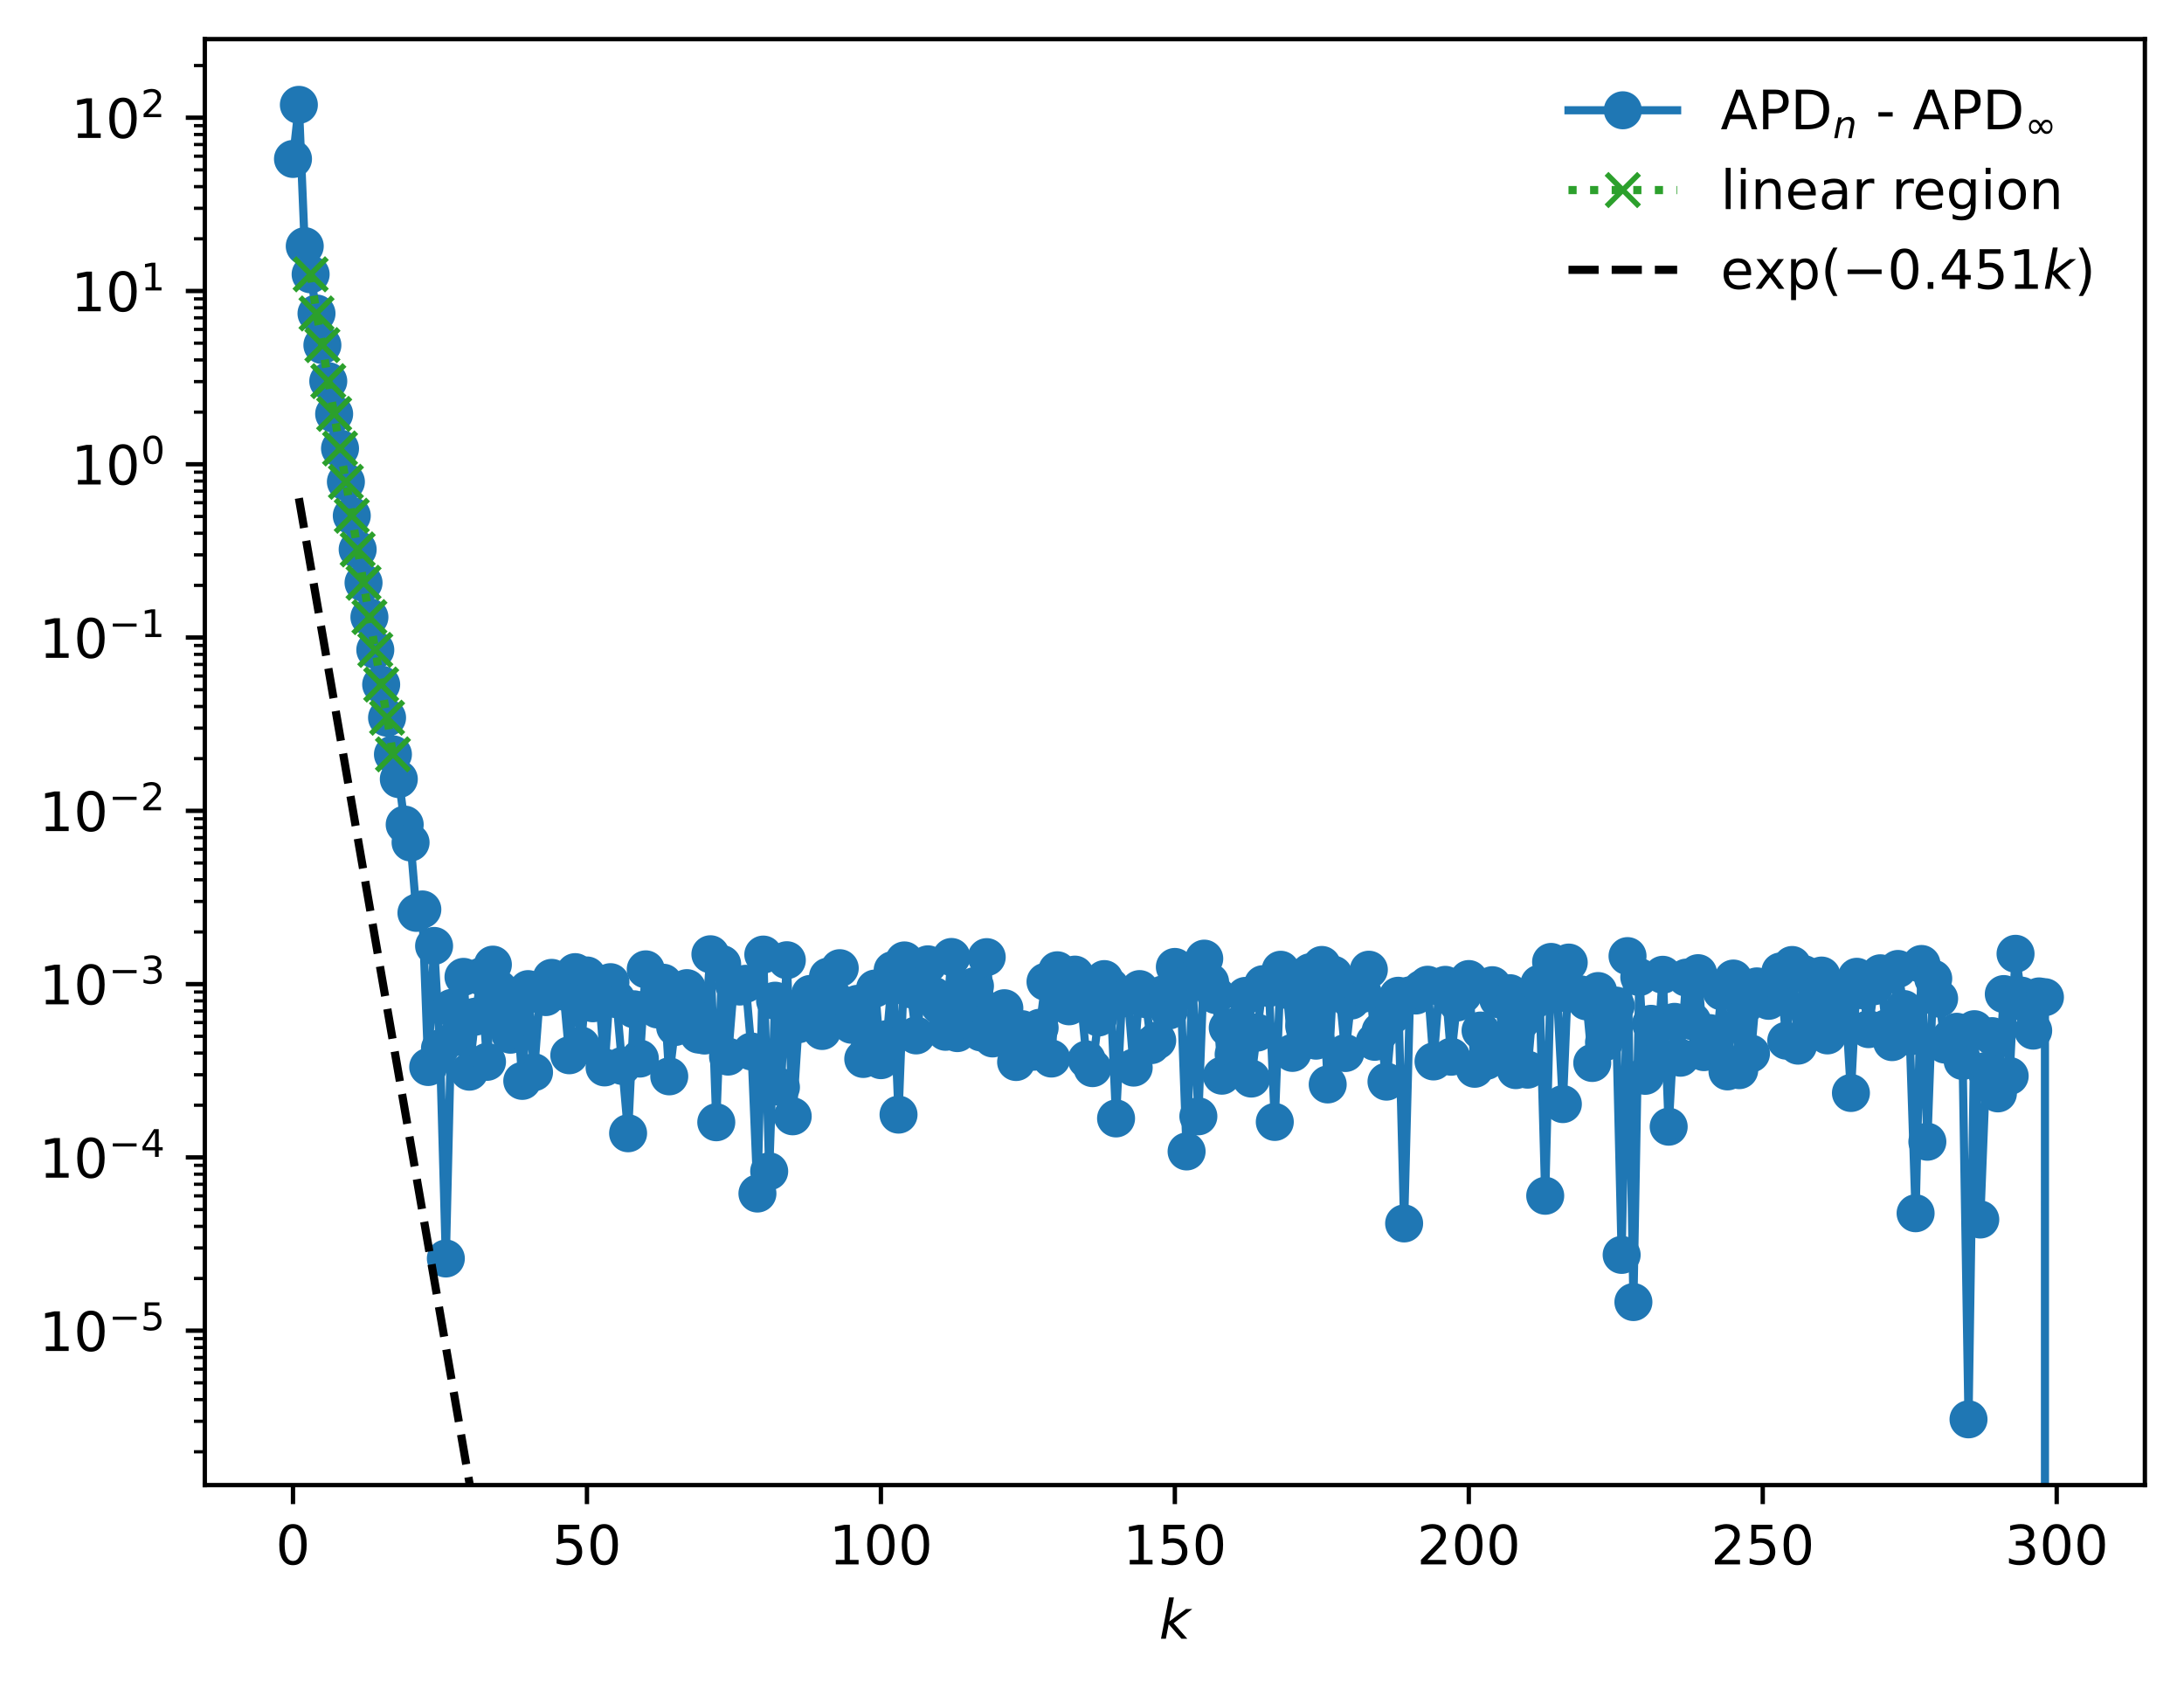 <?xml version="1.0" encoding="utf-8" standalone="no"?>
<!DOCTYPE svg PUBLIC "-//W3C//DTD SVG 1.1//EN"
  "http://www.w3.org/Graphics/SVG/1.1/DTD/svg11.dtd">
<!-- Created with matplotlib (https://matplotlib.org/) -->
<svg height="310.868pt" version="1.1" viewBox="0 0 402.02 310.868" width="402.02pt" xmlns="http://www.w3.org/2000/svg" xmlns:xlink="http://www.w3.org/1999/xlink">
 <defs>
  <style type="text/css">
*{stroke-linecap:butt;stroke-linejoin:round;}
  </style>
 </defs>
 <g id="figure_1">
  <g id="patch_1">
   <path d="M 0 310.868 
L 402.02 310.868 
L 402.02 0 
L 0 0 
z
" style="fill:#ffffff;"/>
  </g>
  <g id="axes_1">
   <g id="patch_2">
    <path d="M 37.7 273.312 
L 394.82 273.312 
L 394.82 7.2 
L 37.7 7.2 
z
" style="fill:#ffffff;"/>
   </g>
   <g id="matplotlib.axis_1">
    <g id="xtick_1">
     <g id="line2d_1">
      <defs>
       <path d="M 0 0 
L 0 3.5 
" id="md69697f8de" style="stroke:#000000;stroke-width:0.8;"/>
      </defs>
      <g>
       <use style="stroke:#000000;stroke-width:0.8;" x="53.933" xlink:href="#md69697f8de" y="273.312"/>
      </g>
     </g>
     <g id="text_1">
      <!-- 0 -->
      <defs>
       <path d="M 31.781 66.406 
Q 24.172 66.406 20.328 58.906 
Q 16.5 51.422 16.5 36.375 
Q 16.5 21.391 20.328 13.891 
Q 24.172 6.391 31.781 6.391 
Q 39.453 6.391 43.281 13.891 
Q 47.125 21.391 47.125 36.375 
Q 47.125 51.422 43.281 58.906 
Q 39.453 66.406 31.781 66.406 
z
M 31.781 74.219 
Q 44.047 74.219 50.516 64.516 
Q 56.984 54.828 56.984 36.375 
Q 56.984 17.969 50.516 8.266 
Q 44.047 -1.422 31.781 -1.422 
Q 19.531 -1.422 13.062 8.266 
Q 6.594 17.969 6.594 36.375 
Q 6.594 54.828 13.062 64.516 
Q 19.531 74.219 31.781 74.219 
z
" id="DejaVuSans-48"/>
      </defs>
      <g transform="translate(50.751 287.91)scale(0.1 -0.1)">
       <use xlink:href="#DejaVuSans-48"/>
      </g>
     </g>
    </g>
    <g id="xtick_2">
     <g id="line2d_2">
      <g>
       <use style="stroke:#000000;stroke-width:0.8;" x="108.042" xlink:href="#md69697f8de" y="273.312"/>
      </g>
     </g>
     <g id="text_2">
      <!-- 50 -->
      <defs>
       <path d="M 10.797 72.906 
L 49.516 72.906 
L 49.516 64.594 
L 19.828 64.594 
L 19.828 46.734 
Q 21.969 47.469 24.109 47.828 
Q 26.266 48.188 28.422 48.188 
Q 40.625 48.188 47.75 41.5 
Q 54.891 34.812 54.891 23.391 
Q 54.891 11.625 47.562 5.094 
Q 40.234 -1.422 26.906 -1.422 
Q 22.312 -1.422 17.547 -0.641 
Q 12.797 0.141 7.719 1.703 
L 7.719 11.625 
Q 12.109 9.234 16.797 8.062 
Q 21.484 6.891 26.703 6.891 
Q 35.156 6.891 40.078 11.328 
Q 45.016 15.766 45.016 23.391 
Q 45.016 31 40.078 35.438 
Q 35.156 39.891 26.703 39.891 
Q 22.75 39.891 18.812 39.016 
Q 14.891 38.141 10.797 36.281 
z
" id="DejaVuSans-53"/>
      </defs>
      <g transform="translate(101.679 287.91)scale(0.1 -0.1)">
       <use xlink:href="#DejaVuSans-53"/>
       <use x="63.623" xlink:href="#DejaVuSans-48"/>
      </g>
     </g>
    </g>
    <g id="xtick_3">
     <g id="line2d_3">
      <g>
       <use style="stroke:#000000;stroke-width:0.8;" x="162.151" xlink:href="#md69697f8de" y="273.312"/>
      </g>
     </g>
     <g id="text_3">
      <!-- 100 -->
      <defs>
       <path d="M 12.406 8.297 
L 28.516 8.297 
L 28.516 63.922 
L 10.984 60.406 
L 10.984 69.391 
L 28.422 72.906 
L 38.281 72.906 
L 38.281 8.297 
L 54.391 8.297 
L 54.391 0 
L 12.406 0 
z
" id="DejaVuSans-49"/>
      </defs>
      <g transform="translate(152.607 287.91)scale(0.1 -0.1)">
       <use xlink:href="#DejaVuSans-49"/>
       <use x="63.623" xlink:href="#DejaVuSans-48"/>
       <use x="127.246" xlink:href="#DejaVuSans-48"/>
      </g>
     </g>
    </g>
    <g id="xtick_4">
     <g id="line2d_4">
      <g>
       <use style="stroke:#000000;stroke-width:0.8;" x="216.26" xlink:href="#md69697f8de" y="273.312"/>
      </g>
     </g>
     <g id="text_4">
      <!-- 150 -->
      <g transform="translate(206.716 287.91)scale(0.1 -0.1)">
       <use xlink:href="#DejaVuSans-49"/>
       <use x="63.623" xlink:href="#DejaVuSans-53"/>
       <use x="127.246" xlink:href="#DejaVuSans-48"/>
      </g>
     </g>
    </g>
    <g id="xtick_5">
     <g id="line2d_5">
      <g>
       <use style="stroke:#000000;stroke-width:0.8;" x="270.369" xlink:href="#md69697f8de" y="273.312"/>
      </g>
     </g>
     <g id="text_5">
      <!-- 200 -->
      <defs>
       <path d="M 19.188 8.297 
L 53.609 8.297 
L 53.609 0 
L 7.328 0 
L 7.328 8.297 
Q 12.938 14.109 22.625 23.891 
Q 32.328 33.688 34.812 36.531 
Q 39.547 41.844 41.422 45.531 
Q 43.312 49.219 43.312 52.781 
Q 43.312 58.594 39.234 62.25 
Q 35.156 65.922 28.609 65.922 
Q 23.969 65.922 18.812 64.312 
Q 13.672 62.703 7.812 59.422 
L 7.812 69.391 
Q 13.766 71.781 18.938 73 
Q 24.125 74.219 28.422 74.219 
Q 39.75 74.219 46.484 68.547 
Q 53.219 62.891 53.219 53.422 
Q 53.219 48.922 51.531 44.891 
Q 49.859 40.875 45.406 35.406 
Q 44.188 33.984 37.641 27.219 
Q 31.109 20.453 19.188 8.297 
z
" id="DejaVuSans-50"/>
      </defs>
      <g transform="translate(260.825 287.91)scale(0.1 -0.1)">
       <use xlink:href="#DejaVuSans-50"/>
       <use x="63.623" xlink:href="#DejaVuSans-48"/>
       <use x="127.246" xlink:href="#DejaVuSans-48"/>
      </g>
     </g>
    </g>
    <g id="xtick_6">
     <g id="line2d_6">
      <g>
       <use style="stroke:#000000;stroke-width:0.8;" x="324.478" xlink:href="#md69697f8de" y="273.312"/>
      </g>
     </g>
     <g id="text_6">
      <!-- 250 -->
      <g transform="translate(314.934 287.91)scale(0.1 -0.1)">
       <use xlink:href="#DejaVuSans-50"/>
       <use x="63.623" xlink:href="#DejaVuSans-53"/>
       <use x="127.246" xlink:href="#DejaVuSans-48"/>
      </g>
     </g>
    </g>
    <g id="xtick_7">
     <g id="line2d_7">
      <g>
       <use style="stroke:#000000;stroke-width:0.8;" x="378.587" xlink:href="#md69697f8de" y="273.312"/>
      </g>
     </g>
     <g id="text_7">
      <!-- 300 -->
      <defs>
       <path d="M 40.578 39.312 
Q 47.656 37.797 51.625 33 
Q 55.609 28.219 55.609 21.188 
Q 55.609 10.406 48.188 4.484 
Q 40.766 -1.422 27.094 -1.422 
Q 22.516 -1.422 17.656 -0.516 
Q 12.797 0.391 7.625 2.203 
L 7.625 11.719 
Q 11.719 9.328 16.594 8.109 
Q 21.484 6.891 26.812 6.891 
Q 36.078 6.891 40.938 10.547 
Q 45.797 14.203 45.797 21.188 
Q 45.797 27.641 41.281 31.266 
Q 36.766 34.906 28.719 34.906 
L 20.219 34.906 
L 20.219 43.016 
L 29.109 43.016 
Q 36.375 43.016 40.234 45.922 
Q 44.094 48.828 44.094 54.297 
Q 44.094 59.906 40.109 62.906 
Q 36.141 65.922 28.719 65.922 
Q 24.656 65.922 20.016 65.031 
Q 15.375 64.156 9.812 62.312 
L 9.812 71.094 
Q 15.438 72.656 20.344 73.438 
Q 25.25 74.219 29.594 74.219 
Q 40.828 74.219 47.359 69.109 
Q 53.906 64.016 53.906 55.328 
Q 53.906 49.266 50.438 45.094 
Q 46.969 40.922 40.578 39.312 
z
" id="DejaVuSans-51"/>
      </defs>
      <g transform="translate(369.044 287.91)scale(0.1 -0.1)">
       <use xlink:href="#DejaVuSans-51"/>
       <use x="63.623" xlink:href="#DejaVuSans-48"/>
       <use x="127.246" xlink:href="#DejaVuSans-48"/>
      </g>
     </g>
    </g>
    <g id="text_8">
     <!-- $ k $ -->
     <defs>
      <path d="M 18.312 75.984 
L 27.297 75.984 
L 18.703 31.688 
L 49.516 54.688 
L 61.188 54.688 
L 26.812 28.516 
L 51.906 0 
L 41.016 0 
L 17.672 26.703 
L 12.5 0 
L 3.516 0 
z
" id="DejaVuSans-Oblique-107"/>
     </defs>
     <g transform="translate(213.36 301.589)scale(0.1 -0.1)">
      <use transform="translate(0 0.016)" xlink:href="#DejaVuSans-Oblique-107"/>
     </g>
    </g>
   </g>
   <g id="matplotlib.axis_2">
    <g id="ytick_1">
     <g id="line2d_8">
      <defs>
       <path d="M 0 0 
L -3.5 0 
" id="mce65b4f0b0" style="stroke:#000000;stroke-width:0.8;"/>
      </defs>
      <g>
       <use style="stroke:#000000;stroke-width:0.8;" x="37.7" xlink:href="#mce65b4f0b0" y="244.896"/>
      </g>
     </g>
     <g id="text_9">
      <!-- $\mathdefault{10^{-5}}$ -->
      <defs>
       <path d="M 10.594 35.5 
L 73.188 35.5 
L 73.188 27.203 
L 10.594 27.203 
z
" id="DejaVuSans-8722"/>
      </defs>
      <g transform="translate(7.2 248.695)scale(0.1 -0.1)">
       <use transform="translate(0 0.684)" xlink:href="#DejaVuSans-49"/>
       <use transform="translate(63.623 0.684)" xlink:href="#DejaVuSans-48"/>
       <use transform="translate(128.203 38.966)scale(0.7)" xlink:href="#DejaVuSans-8722"/>
       <use transform="translate(186.855 38.966)scale(0.7)" xlink:href="#DejaVuSans-53"/>
      </g>
     </g>
    </g>
    <g id="ytick_2">
     <g id="line2d_9">
      <g>
       <use style="stroke:#000000;stroke-width:0.8;" x="37.7" xlink:href="#mce65b4f0b0" y="213.005"/>
      </g>
     </g>
     <g id="text_10">
      <!-- $\mathdefault{10^{-4}}$ -->
      <defs>
       <path d="M 37.797 64.312 
L 12.891 25.391 
L 37.797 25.391 
z
M 35.203 72.906 
L 47.609 72.906 
L 47.609 25.391 
L 58.016 25.391 
L 58.016 17.188 
L 47.609 17.188 
L 47.609 0 
L 37.797 0 
L 37.797 17.188 
L 4.891 17.188 
L 4.891 26.703 
z
" id="DejaVuSans-52"/>
      </defs>
      <g transform="translate(7.2 216.804)scale(0.1 -0.1)">
       <use transform="translate(0 0.684)" xlink:href="#DejaVuSans-49"/>
       <use transform="translate(63.623 0.684)" xlink:href="#DejaVuSans-48"/>
       <use transform="translate(128.203 38.966)scale(0.7)" xlink:href="#DejaVuSans-8722"/>
       <use transform="translate(186.855 38.966)scale(0.7)" xlink:href="#DejaVuSans-52"/>
      </g>
     </g>
    </g>
    <g id="ytick_3">
     <g id="line2d_10">
      <g>
       <use style="stroke:#000000;stroke-width:0.8;" x="37.7" xlink:href="#mce65b4f0b0" y="181.115"/>
      </g>
     </g>
     <g id="text_11">
      <!-- $\mathdefault{10^{-3}}$ -->
      <g transform="translate(7.2 184.914)scale(0.1 -0.1)">
       <use transform="translate(0 0.766)" xlink:href="#DejaVuSans-49"/>
       <use transform="translate(63.623 0.766)" xlink:href="#DejaVuSans-48"/>
       <use transform="translate(128.203 39.047)scale(0.7)" xlink:href="#DejaVuSans-8722"/>
       <use transform="translate(186.855 39.047)scale(0.7)" xlink:href="#DejaVuSans-51"/>
      </g>
     </g>
    </g>
    <g id="ytick_4">
     <g id="line2d_11">
      <g>
       <use style="stroke:#000000;stroke-width:0.8;" x="37.7" xlink:href="#mce65b4f0b0" y="149.224"/>
      </g>
     </g>
     <g id="text_12">
      <!-- $\mathdefault{10^{-2}}$ -->
      <g transform="translate(7.2 153.023)scale(0.1 -0.1)">
       <use transform="translate(0 0.766)" xlink:href="#DejaVuSans-49"/>
       <use transform="translate(63.623 0.766)" xlink:href="#DejaVuSans-48"/>
       <use transform="translate(128.203 39.047)scale(0.7)" xlink:href="#DejaVuSans-8722"/>
       <use transform="translate(186.855 39.047)scale(0.7)" xlink:href="#DejaVuSans-50"/>
      </g>
     </g>
    </g>
    <g id="ytick_5">
     <g id="line2d_12">
      <g>
       <use style="stroke:#000000;stroke-width:0.8;" x="37.7" xlink:href="#mce65b4f0b0" y="117.334"/>
      </g>
     </g>
     <g id="text_13">
      <!-- $\mathdefault{10^{-1}}$ -->
      <g transform="translate(7.2 121.133)scale(0.1 -0.1)">
       <use transform="translate(0 0.684)" xlink:href="#DejaVuSans-49"/>
       <use transform="translate(63.623 0.684)" xlink:href="#DejaVuSans-48"/>
       <use transform="translate(128.203 38.966)scale(0.7)" xlink:href="#DejaVuSans-8722"/>
       <use transform="translate(186.855 38.966)scale(0.7)" xlink:href="#DejaVuSans-49"/>
      </g>
     </g>
    </g>
    <g id="ytick_6">
     <g id="line2d_13">
      <g>
       <use style="stroke:#000000;stroke-width:0.8;" x="37.7" xlink:href="#mce65b4f0b0" y="85.443"/>
      </g>
     </g>
     <g id="text_14">
      <!-- $\mathdefault{10^{0}}$ -->
      <g transform="translate(13.1 89.242)scale(0.1 -0.1)">
       <use transform="translate(0 0.766)" xlink:href="#DejaVuSans-49"/>
       <use transform="translate(63.623 0.766)" xlink:href="#DejaVuSans-48"/>
       <use transform="translate(128.203 39.047)scale(0.7)" xlink:href="#DejaVuSans-48"/>
      </g>
     </g>
    </g>
    <g id="ytick_7">
     <g id="line2d_14">
      <g>
       <use style="stroke:#000000;stroke-width:0.8;" x="37.7" xlink:href="#mce65b4f0b0" y="53.553"/>
      </g>
     </g>
     <g id="text_15">
      <!-- $\mathdefault{10^{1}}$ -->
      <g transform="translate(13.1 57.352)scale(0.1 -0.1)">
       <use transform="translate(0 0.684)" xlink:href="#DejaVuSans-49"/>
       <use transform="translate(63.623 0.684)" xlink:href="#DejaVuSans-48"/>
       <use transform="translate(128.203 38.966)scale(0.7)" xlink:href="#DejaVuSans-49"/>
      </g>
     </g>
    </g>
    <g id="ytick_8">
     <g id="line2d_15">
      <g>
       <use style="stroke:#000000;stroke-width:0.8;" x="37.7" xlink:href="#mce65b4f0b0" y="21.662"/>
      </g>
     </g>
     <g id="text_16">
      <!-- $\mathdefault{10^{2}}$ -->
      <g transform="translate(13.1 25.461)scale(0.1 -0.1)">
       <use transform="translate(0 0.766)" xlink:href="#DejaVuSans-49"/>
       <use transform="translate(63.623 0.766)" xlink:href="#DejaVuSans-48"/>
       <use transform="translate(128.203 39.047)scale(0.7)" xlink:href="#DejaVuSans-50"/>
      </g>
     </g>
    </g>
    <g id="ytick_9">
     <g id="line2d_16">
      <defs>
       <path d="M 0 0 
L -2 0 
" id="m952221f98b" style="stroke:#000000;stroke-width:0.6;"/>
      </defs>
      <g>
       <use style="stroke:#000000;stroke-width:0.6;" x="37.7" xlink:href="#m952221f98b" y="267.186"/>
      </g>
     </g>
    </g>
    <g id="ytick_10">
     <g id="line2d_17">
      <g>
       <use style="stroke:#000000;stroke-width:0.6;" x="37.7" xlink:href="#m952221f98b" y="261.571"/>
      </g>
     </g>
    </g>
    <g id="ytick_11">
     <g id="line2d_18">
      <g>
       <use style="stroke:#000000;stroke-width:0.6;" x="37.7" xlink:href="#m952221f98b" y="257.586"/>
      </g>
     </g>
    </g>
    <g id="ytick_12">
     <g id="line2d_19">
      <g>
       <use style="stroke:#000000;stroke-width:0.6;" x="37.7" xlink:href="#m952221f98b" y="254.496"/>
      </g>
     </g>
    </g>
    <g id="ytick_13">
     <g id="line2d_20">
      <g>
       <use style="stroke:#000000;stroke-width:0.6;" x="37.7" xlink:href="#m952221f98b" y="251.971"/>
      </g>
     </g>
    </g>
    <g id="ytick_14">
     <g id="line2d_21">
      <g>
       <use style="stroke:#000000;stroke-width:0.6;" x="37.7" xlink:href="#m952221f98b" y="249.836"/>
      </g>
     </g>
    </g>
    <g id="ytick_15">
     <g id="line2d_22">
      <g>
       <use style="stroke:#000000;stroke-width:0.6;" x="37.7" xlink:href="#m952221f98b" y="247.986"/>
      </g>
     </g>
    </g>
    <g id="ytick_16">
     <g id="line2d_23">
      <g>
       <use style="stroke:#000000;stroke-width:0.6;" x="37.7" xlink:href="#m952221f98b" y="246.355"/>
      </g>
     </g>
    </g>
    <g id="ytick_17">
     <g id="line2d_24">
      <g>
       <use style="stroke:#000000;stroke-width:0.6;" x="37.7" xlink:href="#m952221f98b" y="235.296"/>
      </g>
     </g>
    </g>
    <g id="ytick_18">
     <g id="line2d_25">
      <g>
       <use style="stroke:#000000;stroke-width:0.6;" x="37.7" xlink:href="#m952221f98b" y="229.68"/>
      </g>
     </g>
    </g>
    <g id="ytick_19">
     <g id="line2d_26">
      <g>
       <use style="stroke:#000000;stroke-width:0.6;" x="37.7" xlink:href="#m952221f98b" y="225.696"/>
      </g>
     </g>
    </g>
    <g id="ytick_20">
     <g id="line2d_27">
      <g>
       <use style="stroke:#000000;stroke-width:0.6;" x="37.7" xlink:href="#m952221f98b" y="222.605"/>
      </g>
     </g>
    </g>
    <g id="ytick_21">
     <g id="line2d_28">
      <g>
       <use style="stroke:#000000;stroke-width:0.6;" x="37.7" xlink:href="#m952221f98b" y="220.08"/>
      </g>
     </g>
    </g>
    <g id="ytick_22">
     <g id="line2d_29">
      <g>
       <use style="stroke:#000000;stroke-width:0.6;" x="37.7" xlink:href="#m952221f98b" y="217.945"/>
      </g>
     </g>
    </g>
    <g id="ytick_23">
     <g id="line2d_30">
      <g>
       <use style="stroke:#000000;stroke-width:0.6;" x="37.7" xlink:href="#m952221f98b" y="216.096"/>
      </g>
     </g>
    </g>
    <g id="ytick_24">
     <g id="line2d_31">
      <g>
       <use style="stroke:#000000;stroke-width:0.6;" x="37.7" xlink:href="#m952221f98b" y="214.464"/>
      </g>
     </g>
    </g>
    <g id="ytick_25">
     <g id="line2d_32">
      <g>
       <use style="stroke:#000000;stroke-width:0.6;" x="37.7" xlink:href="#m952221f98b" y="203.405"/>
      </g>
     </g>
    </g>
    <g id="ytick_26">
     <g id="line2d_33">
      <g>
       <use style="stroke:#000000;stroke-width:0.6;" x="37.7" xlink:href="#m952221f98b" y="197.79"/>
      </g>
     </g>
    </g>
    <g id="ytick_27">
     <g id="line2d_34">
      <g>
       <use style="stroke:#000000;stroke-width:0.6;" x="37.7" xlink:href="#m952221f98b" y="193.805"/>
      </g>
     </g>
    </g>
    <g id="ytick_28">
     <g id="line2d_35">
      <g>
       <use style="stroke:#000000;stroke-width:0.6;" x="37.7" xlink:href="#m952221f98b" y="190.715"/>
      </g>
     </g>
    </g>
    <g id="ytick_29">
     <g id="line2d_36">
      <g>
       <use style="stroke:#000000;stroke-width:0.6;" x="37.7" xlink:href="#m952221f98b" y="188.19"/>
      </g>
     </g>
    </g>
    <g id="ytick_30">
     <g id="line2d_37">
      <g>
       <use style="stroke:#000000;stroke-width:0.6;" x="37.7" xlink:href="#m952221f98b" y="186.055"/>
      </g>
     </g>
    </g>
    <g id="ytick_31">
     <g id="line2d_38">
      <g>
       <use style="stroke:#000000;stroke-width:0.6;" x="37.7" xlink:href="#m952221f98b" y="184.205"/>
      </g>
     </g>
    </g>
    <g id="ytick_32">
     <g id="line2d_39">
      <g>
       <use style="stroke:#000000;stroke-width:0.6;" x="37.7" xlink:href="#m952221f98b" y="182.574"/>
      </g>
     </g>
    </g>
    <g id="ytick_33">
     <g id="line2d_40">
      <g>
       <use style="stroke:#000000;stroke-width:0.6;" x="37.7" xlink:href="#m952221f98b" y="171.515"/>
      </g>
     </g>
    </g>
    <g id="ytick_34">
     <g id="line2d_41">
      <g>
       <use style="stroke:#000000;stroke-width:0.6;" x="37.7" xlink:href="#m952221f98b" y="165.899"/>
      </g>
     </g>
    </g>
    <g id="ytick_35">
     <g id="line2d_42">
      <g>
       <use style="stroke:#000000;stroke-width:0.6;" x="37.7" xlink:href="#m952221f98b" y="161.915"/>
      </g>
     </g>
    </g>
    <g id="ytick_36">
     <g id="line2d_43">
      <g>
       <use style="stroke:#000000;stroke-width:0.6;" x="37.7" xlink:href="#m952221f98b" y="158.824"/>
      </g>
     </g>
    </g>
    <g id="ytick_37">
     <g id="line2d_44">
      <g>
       <use style="stroke:#000000;stroke-width:0.6;" x="37.7" xlink:href="#m952221f98b" y="156.299"/>
      </g>
     </g>
    </g>
    <g id="ytick_38">
     <g id="line2d_45">
      <g>
       <use style="stroke:#000000;stroke-width:0.6;" x="37.7" xlink:href="#m952221f98b" y="154.164"/>
      </g>
     </g>
    </g>
    <g id="ytick_39">
     <g id="line2d_46">
      <g>
       <use style="stroke:#000000;stroke-width:0.6;" x="37.7" xlink:href="#m952221f98b" y="152.315"/>
      </g>
     </g>
    </g>
    <g id="ytick_40">
     <g id="line2d_47">
      <g>
       <use style="stroke:#000000;stroke-width:0.6;" x="37.7" xlink:href="#m952221f98b" y="150.683"/>
      </g>
     </g>
    </g>
    <g id="ytick_41">
     <g id="line2d_48">
      <g>
       <use style="stroke:#000000;stroke-width:0.6;" x="37.7" xlink:href="#m952221f98b" y="139.624"/>
      </g>
     </g>
    </g>
    <g id="ytick_42">
     <g id="line2d_49">
      <g>
       <use style="stroke:#000000;stroke-width:0.6;" x="37.7" xlink:href="#m952221f98b" y="134.008"/>
      </g>
     </g>
    </g>
    <g id="ytick_43">
     <g id="line2d_50">
      <g>
       <use style="stroke:#000000;stroke-width:0.6;" x="37.7" xlink:href="#m952221f98b" y="130.024"/>
      </g>
     </g>
    </g>
    <g id="ytick_44">
     <g id="line2d_51">
      <g>
       <use style="stroke:#000000;stroke-width:0.6;" x="37.7" xlink:href="#m952221f98b" y="126.934"/>
      </g>
     </g>
    </g>
    <g id="ytick_45">
     <g id="line2d_52">
      <g>
       <use style="stroke:#000000;stroke-width:0.6;" x="37.7" xlink:href="#m952221f98b" y="124.408"/>
      </g>
     </g>
    </g>
    <g id="ytick_46">
     <g id="line2d_53">
      <g>
       <use style="stroke:#000000;stroke-width:0.6;" x="37.7" xlink:href="#m952221f98b" y="122.274"/>
      </g>
     </g>
    </g>
    <g id="ytick_47">
     <g id="line2d_54">
      <g>
       <use style="stroke:#000000;stroke-width:0.6;" x="37.7" xlink:href="#m952221f98b" y="120.424"/>
      </g>
     </g>
    </g>
    <g id="ytick_48">
     <g id="line2d_55">
      <g>
       <use style="stroke:#000000;stroke-width:0.6;" x="37.7" xlink:href="#m952221f98b" y="118.793"/>
      </g>
     </g>
    </g>
    <g id="ytick_49">
     <g id="line2d_56">
      <g>
       <use style="stroke:#000000;stroke-width:0.6;" x="37.7" xlink:href="#m952221f98b" y="107.734"/>
      </g>
     </g>
    </g>
    <g id="ytick_50">
     <g id="line2d_57">
      <g>
       <use style="stroke:#000000;stroke-width:0.6;" x="37.7" xlink:href="#m952221f98b" y="102.118"/>
      </g>
     </g>
    </g>
    <g id="ytick_51">
     <g id="line2d_58">
      <g>
       <use style="stroke:#000000;stroke-width:0.6;" x="37.7" xlink:href="#m952221f98b" y="98.134"/>
      </g>
     </g>
    </g>
    <g id="ytick_52">
     <g id="line2d_59">
      <g>
       <use style="stroke:#000000;stroke-width:0.6;" x="37.7" xlink:href="#m952221f98b" y="95.043"/>
      </g>
     </g>
    </g>
    <g id="ytick_53">
     <g id="line2d_60">
      <g>
       <use style="stroke:#000000;stroke-width:0.6;" x="37.7" xlink:href="#m952221f98b" y="92.518"/>
      </g>
     </g>
    </g>
    <g id="ytick_54">
     <g id="line2d_61">
      <g>
       <use style="stroke:#000000;stroke-width:0.6;" x="37.7" xlink:href="#m952221f98b" y="90.383"/>
      </g>
     </g>
    </g>
    <g id="ytick_55">
     <g id="line2d_62">
      <g>
       <use style="stroke:#000000;stroke-width:0.6;" x="37.7" xlink:href="#m952221f98b" y="88.534"/>
      </g>
     </g>
    </g>
    <g id="ytick_56">
     <g id="line2d_63">
      <g>
       <use style="stroke:#000000;stroke-width:0.6;" x="37.7" xlink:href="#m952221f98b" y="86.902"/>
      </g>
     </g>
    </g>
    <g id="ytick_57">
     <g id="line2d_64">
      <g>
       <use style="stroke:#000000;stroke-width:0.6;" x="37.7" xlink:href="#m952221f98b" y="75.843"/>
      </g>
     </g>
    </g>
    <g id="ytick_58">
     <g id="line2d_65">
      <g>
       <use style="stroke:#000000;stroke-width:0.6;" x="37.7" xlink:href="#m952221f98b" y="70.227"/>
      </g>
     </g>
    </g>
    <g id="ytick_59">
     <g id="line2d_66">
      <g>
       <use style="stroke:#000000;stroke-width:0.6;" x="37.7" xlink:href="#m952221f98b" y="66.243"/>
      </g>
     </g>
    </g>
    <g id="ytick_60">
     <g id="line2d_67">
      <g>
       <use style="stroke:#000000;stroke-width:0.6;" x="37.7" xlink:href="#m952221f98b" y="63.153"/>
      </g>
     </g>
    </g>
    <g id="ytick_61">
     <g id="line2d_68">
      <g>
       <use style="stroke:#000000;stroke-width:0.6;" x="37.7" xlink:href="#m952221f98b" y="60.627"/>
      </g>
     </g>
    </g>
    <g id="ytick_62">
     <g id="line2d_69">
      <g>
       <use style="stroke:#000000;stroke-width:0.6;" x="37.7" xlink:href="#m952221f98b" y="58.492"/>
      </g>
     </g>
    </g>
    <g id="ytick_63">
     <g id="line2d_70">
      <g>
       <use style="stroke:#000000;stroke-width:0.6;" x="37.7" xlink:href="#m952221f98b" y="56.643"/>
      </g>
     </g>
    </g>
    <g id="ytick_64">
     <g id="line2d_71">
      <g>
       <use style="stroke:#000000;stroke-width:0.6;" x="37.7" xlink:href="#m952221f98b" y="55.012"/>
      </g>
     </g>
    </g>
    <g id="ytick_65">
     <g id="line2d_72">
      <g>
       <use style="stroke:#000000;stroke-width:0.6;" x="37.7" xlink:href="#m952221f98b" y="43.953"/>
      </g>
     </g>
    </g>
    <g id="ytick_66">
     <g id="line2d_73">
      <g>
       <use style="stroke:#000000;stroke-width:0.6;" x="37.7" xlink:href="#m952221f98b" y="38.337"/>
      </g>
     </g>
    </g>
    <g id="ytick_67">
     <g id="line2d_74">
      <g>
       <use style="stroke:#000000;stroke-width:0.6;" x="37.7" xlink:href="#m952221f98b" y="34.353"/>
      </g>
     </g>
    </g>
    <g id="ytick_68">
     <g id="line2d_75">
      <g>
       <use style="stroke:#000000;stroke-width:0.6;" x="37.7" xlink:href="#m952221f98b" y="31.262"/>
      </g>
     </g>
    </g>
    <g id="ytick_69">
     <g id="line2d_76">
      <g>
       <use style="stroke:#000000;stroke-width:0.6;" x="37.7" xlink:href="#m952221f98b" y="28.737"/>
      </g>
     </g>
    </g>
    <g id="ytick_70">
     <g id="line2d_77">
      <g>
       <use style="stroke:#000000;stroke-width:0.6;" x="37.7" xlink:href="#m952221f98b" y="26.602"/>
      </g>
     </g>
    </g>
    <g id="ytick_71">
     <g id="line2d_78">
      <g>
       <use style="stroke:#000000;stroke-width:0.6;" x="37.7" xlink:href="#m952221f98b" y="24.752"/>
      </g>
     </g>
    </g>
    <g id="ytick_72">
     <g id="line2d_79">
      <g>
       <use style="stroke:#000000;stroke-width:0.6;" x="37.7" xlink:href="#m952221f98b" y="23.121"/>
      </g>
     </g>
    </g>
    <g id="ytick_73">
     <g id="line2d_80">
      <g>
       <use style="stroke:#000000;stroke-width:0.6;" x="37.7" xlink:href="#m952221f98b" y="12.062"/>
      </g>
     </g>
    </g>
   </g>
   <g id="line2d_81">
    <path clip-path="url(#p70d7b72c43)" d="M 53.933 29.254 
L 55.015 19.296 
L 56.097 45.301 
L 57.179 50.487 
L 58.261 57.694 
L 59.344 63.516 
L 61.508 76.181 
L 65.837 101.12 
L 71.248 132.087 
L 72.33 138.832 
L 73.412 143.384 
L 74.494 151.762 
L 75.576 155.048 
L 76.659 168.004 
L 77.741 167.373 
L 78.823 196.371 
L 79.905 174.088 
L 80.987 192.947 
L 82.069 231.61 
L 83.152 185.49 
L 84.234 190.844 
L 85.316 179.782 
L 86.398 197.234 
L 87.48 187.107 
L 88.563 179.71 
L 89.645 195.422 
L 90.727 177.532 
L 92.891 186.893 
L 93.973 190.425 
L 95.056 183.56 
L 96.138 198.928 
L 97.22 182.034 
L 98.302 197.329 
L 99.384 183.042 
L 100.467 183.505 
L 101.549 179.964 
L 102.631 181.742 
L 103.713 182.473 
L 104.795 194.211 
L 105.877 178.91 
L 106.96 192.427 
L 108.042 179.524 
L 109.124 184.64 
L 110.206 182.159 
L 111.288 196.446 
L 112.371 180.756 
L 113.453 183.878 
L 115.617 208.565 
L 116.699 185.748 
L 117.781 194.819 
L 118.864 178.399 
L 119.946 185.172 
L 121.028 185.781 
L 122.11 180.863 
L 123.192 198.089 
L 124.275 189.009 
L 125.357 184.419 
L 126.439 181.854 
L 127.521 185.652 
L 128.603 190.402 
L 129.685 190.581 
L 130.768 175.622 
L 131.85 206.54 
L 132.932 177.433 
L 134.014 194.455 
L 135.096 181.184 
L 136.179 181.565 
L 137.261 181.058 
L 138.343 193.514 
L 139.425 219.657 
L 140.507 175.679 
L 141.589 215.566 
L 142.672 184.167 
L 143.754 200.088 
L 144.836 176.718 
L 145.918 205.443 
L 147 188.499 
L 148.083 184.83 
L 149.165 182.92 
L 150.247 183.85 
L 151.329 189.743 
L 152.411 179.741 
L 153.493 183.759 
L 154.576 178.184 
L 155.658 185.901 
L 156.74 188.594 
L 157.822 184.75 
L 158.904 194.891 
L 159.987 193.14 
L 161.069 181.929 
L 162.151 195.113 
L 163.233 191.245 
L 164.315 178.541 
L 165.397 205.134 
L 166.48 176.755 
L 167.562 182.061 
L 168.644 190.557 
L 169.726 182.871 
L 170.808 177.474 
L 171.891 183.268 
L 172.973 185.091 
L 174.055 189.89 
L 175.137 176.121 
L 176.219 190.132 
L 177.301 187.47 
L 178.384 181.873 
L 179.466 181.468 
L 180.548 190.006 
L 181.63 176.15 
L 182.712 191.115 
L 183.795 188.152 
L 184.877 185.555 
L 185.959 191.493 
L 187.041 195.454 
L 188.123 189.408 
L 190.288 193.557 
L 191.37 189.151 
L 192.452 180.681 
L 193.534 194.813 
L 194.616 178.57 
L 195.699 183.332 
L 196.781 185.2 
L 197.863 179.366 
L 198.945 183.829 
L 200.027 194.987 
L 201.109 196.579 
L 202.192 187.261 
L 203.274 180.19 
L 204.356 181.603 
L 205.438 205.835 
L 206.52 183.773 
L 207.603 183.465 
L 208.685 196.48 
L 209.767 182.028 
L 210.849 183.872 
L 211.931 192.346 
L 213.013 191.48 
L 214.096 183.007 
L 215.178 185.969 
L 216.26 177.955 
L 217.342 182.578 
L 218.424 211.911 
L 219.507 180.253 
L 220.589 205.444 
L 221.671 176.427 
L 222.753 180.746 
L 223.835 183.142 
L 224.917 197.969 
L 226 189.156 
L 227.082 194.054 
L 229.246 183.284 
L 230.328 198.498 
L 232.493 181.125 
L 233.575 181.839 
L 234.657 206.482 
L 235.739 178.474 
L 236.821 182.181 
L 237.904 193.776 
L 238.986 182.622 
L 240.068 188.814 
L 241.15 178.928 
L 242.232 191.524 
L 243.315 177.59 
L 244.397 199.58 
L 245.479 179.385 
L 246.561 182.832 
L 247.643 193.797 
L 248.725 184.144 
L 249.808 182.743 
L 250.89 182.874 
L 251.972 178.464 
L 253.054 191.731 
L 254.136 189.755 
L 255.219 199.064 
L 256.301 186.812 
L 257.383 183.26 
L 258.465 225.158 
L 259.547 183.175 
L 260.629 183.211 
L 261.712 182 
L 262.794 181.231 
L 263.876 195.35 
L 264.958 181.616 
L 266.04 181.252 
L 267.123 194.482 
L 268.205 184.499 
L 269.287 183.022 
L 270.369 180.181 
L 271.451 196.7 
L 272.533 189.662 
L 273.616 195.234 
L 274.698 181.316 
L 275.78 183.884 
L 276.862 191.691 
L 277.944 182.786 
L 279.027 196.945 
L 280.109 187.783 
L 281.191 196.859 
L 282.273 184.168 
L 283.355 181.058 
L 284.437 220.068 
L 285.52 177.031 
L 286.602 182.866 
L 287.684 203.198 
L 288.766 177.15 
L 289.848 182.77 
L 290.931 182.995 
L 292.013 184.288 
L 293.095 195.627 
L 294.177 182.39 
L 295.259 191.861 
L 296.341 188.923 
L 297.424 185.064 
L 298.506 230.951 
L 299.588 175.961 
L 300.67 239.631 
L 301.752 179.824 
L 302.835 197.996 
L 303.917 188.423 
L 304.999 195.243 
L 306.081 179.398 
L 307.163 207.355 
L 308.245 188.059 
L 309.328 194.661 
L 310.41 179.921 
L 311.492 187.934 
L 312.574 179.101 
L 313.656 193.634 
L 314.739 190.134 
L 315.821 193.572 
L 316.903 182.456 
L 317.985 197.18 
L 319.067 180.09 
L 320.149 196.949 
L 321.232 184.927 
L 322.314 193.897 
L 323.396 181.533 
L 324.478 181.724 
L 325.56 184.191 
L 326.643 181.3 
L 327.725 178.794 
L 328.807 191.525 
L 329.889 177.596 
L 330.971 192.44 
L 332.053 179.277 
L 333.136 185.922 
L 334.218 189.149 
L 335.3 179.54 
L 336.382 190.557 
L 337.464 182.745 
L 338.547 185.474 
L 339.629 183.377 
L 340.711 201.151 
L 341.793 179.767 
L 342.875 182.243 
L 343.957 189.402 
L 345.04 181.486 
L 346.122 179.124 
L 347.204 189.26 
L 348.286 191.792 
L 349.368 178.326 
L 350.451 185.701 
L 351.533 190.757 
L 352.615 223.283 
L 353.697 177.41 
L 354.779 210.124 
L 355.861 180.107 
L 356.944 183.786 
L 358.026 192.246 
L 359.108 190.968 
L 360.19 189.888 
L 361.272 195.264 
L 362.355 261.216 
L 363.437 189.411 
L 364.519 224.437 
L 365.601 197.093 
L 366.683 190.688 
L 367.765 201.226 
L 368.848 182.946 
L 369.93 198.03 
L 371.012 175.537 
L 372.094 183.235 
L 373.176 184.847 
L 374.259 189.674 
L 375.341 183.381 
L 376.423 183.526 
L 376.427 311.868 
L 376.427 311.868 
" style="fill:none;stroke:#1f77b4;stroke-linecap:square;stroke-width:1.5;"/>
    <defs>
     <path d="M 0 3 
C 0.796 3 1.559 2.684 2.121 2.121 
C 2.684 1.559 3 0.796 3 0 
C 3 -0.796 2.684 -1.559 2.121 -2.121 
C 1.559 -2.684 0.796 -3 0 -3 
C -0.796 -3 -1.559 -2.684 -2.121 -2.121 
C -2.684 -1.559 -3 -0.796 -3 0 
C -3 0.796 -2.684 1.559 -2.121 2.121 
C -1.559 2.684 -0.796 3 0 3 
z
" id="m1c3a307c2d" style="stroke:#1f77b4;"/>
    </defs>
    <g clip-path="url(#p70d7b72c43)">
     <use style="fill:#1f77b4;stroke:#1f77b4;" x="53.933" xlink:href="#m1c3a307c2d" y="29.254"/>
     <use style="fill:#1f77b4;stroke:#1f77b4;" x="55.015" xlink:href="#m1c3a307c2d" y="19.296"/>
     <use style="fill:#1f77b4;stroke:#1f77b4;" x="56.097" xlink:href="#m1c3a307c2d" y="45.301"/>
     <use style="fill:#1f77b4;stroke:#1f77b4;" x="57.179" xlink:href="#m1c3a307c2d" y="50.487"/>
     <use style="fill:#1f77b4;stroke:#1f77b4;" x="58.261" xlink:href="#m1c3a307c2d" y="57.694"/>
     <use style="fill:#1f77b4;stroke:#1f77b4;" x="59.344" xlink:href="#m1c3a307c2d" y="63.516"/>
     <use style="fill:#1f77b4;stroke:#1f77b4;" x="60.426" xlink:href="#m1c3a307c2d" y="70.15"/>
     <use style="fill:#1f77b4;stroke:#1f77b4;" x="61.508" xlink:href="#m1c3a307c2d" y="76.181"/>
     <use style="fill:#1f77b4;stroke:#1f77b4;" x="62.59" xlink:href="#m1c3a307c2d" y="82.539"/>
     <use style="fill:#1f77b4;stroke:#1f77b4;" x="63.672" xlink:href="#m1c3a307c2d" y="88.674"/>
     <use style="fill:#1f77b4;stroke:#1f77b4;" x="64.755" xlink:href="#m1c3a307c2d" y="94.912"/>
     <use style="fill:#1f77b4;stroke:#1f77b4;" x="65.837" xlink:href="#m1c3a307c2d" y="101.12"/>
     <use style="fill:#1f77b4;stroke:#1f77b4;" x="66.919" xlink:href="#m1c3a307c2d" y="107.25"/>
     <use style="fill:#1f77b4;stroke:#1f77b4;" x="68.001" xlink:href="#m1c3a307c2d" y="113.572"/>
     <use style="fill:#1f77b4;stroke:#1f77b4;" x="69.083" xlink:href="#m1c3a307c2d" y="119.608"/>
     <use style="fill:#1f77b4;stroke:#1f77b4;" x="70.165" xlink:href="#m1c3a307c2d" y="125.985"/>
     <use style="fill:#1f77b4;stroke:#1f77b4;" x="71.248" xlink:href="#m1c3a307c2d" y="132.087"/>
     <use style="fill:#1f77b4;stroke:#1f77b4;" x="72.33" xlink:href="#m1c3a307c2d" y="138.832"/>
     <use style="fill:#1f77b4;stroke:#1f77b4;" x="73.412" xlink:href="#m1c3a307c2d" y="143.384"/>
     <use style="fill:#1f77b4;stroke:#1f77b4;" x="74.494" xlink:href="#m1c3a307c2d" y="151.762"/>
     <use style="fill:#1f77b4;stroke:#1f77b4;" x="75.576" xlink:href="#m1c3a307c2d" y="155.048"/>
     <use style="fill:#1f77b4;stroke:#1f77b4;" x="76.659" xlink:href="#m1c3a307c2d" y="168.004"/>
     <use style="fill:#1f77b4;stroke:#1f77b4;" x="77.741" xlink:href="#m1c3a307c2d" y="167.373"/>
     <use style="fill:#1f77b4;stroke:#1f77b4;" x="78.823" xlink:href="#m1c3a307c2d" y="196.371"/>
     <use style="fill:#1f77b4;stroke:#1f77b4;" x="79.905" xlink:href="#m1c3a307c2d" y="174.088"/>
     <use style="fill:#1f77b4;stroke:#1f77b4;" x="80.987" xlink:href="#m1c3a307c2d" y="192.947"/>
     <use style="fill:#1f77b4;stroke:#1f77b4;" x="82.069" xlink:href="#m1c3a307c2d" y="231.61"/>
     <use style="fill:#1f77b4;stroke:#1f77b4;" x="83.152" xlink:href="#m1c3a307c2d" y="185.49"/>
     <use style="fill:#1f77b4;stroke:#1f77b4;" x="84.234" xlink:href="#m1c3a307c2d" y="190.844"/>
     <use style="fill:#1f77b4;stroke:#1f77b4;" x="85.316" xlink:href="#m1c3a307c2d" y="179.782"/>
     <use style="fill:#1f77b4;stroke:#1f77b4;" x="86.398" xlink:href="#m1c3a307c2d" y="197.234"/>
     <use style="fill:#1f77b4;stroke:#1f77b4;" x="87.48" xlink:href="#m1c3a307c2d" y="187.107"/>
     <use style="fill:#1f77b4;stroke:#1f77b4;" x="88.563" xlink:href="#m1c3a307c2d" y="179.71"/>
     <use style="fill:#1f77b4;stroke:#1f77b4;" x="89.645" xlink:href="#m1c3a307c2d" y="195.422"/>
     <use style="fill:#1f77b4;stroke:#1f77b4;" x="90.727" xlink:href="#m1c3a307c2d" y="177.532"/>
     <use style="fill:#1f77b4;stroke:#1f77b4;" x="91.809" xlink:href="#m1c3a307c2d" y="182.008"/>
     <use style="fill:#1f77b4;stroke:#1f77b4;" x="92.891" xlink:href="#m1c3a307c2d" y="186.893"/>
     <use style="fill:#1f77b4;stroke:#1f77b4;" x="93.973" xlink:href="#m1c3a307c2d" y="190.425"/>
     <use style="fill:#1f77b4;stroke:#1f77b4;" x="95.056" xlink:href="#m1c3a307c2d" y="183.56"/>
     <use style="fill:#1f77b4;stroke:#1f77b4;" x="96.138" xlink:href="#m1c3a307c2d" y="198.928"/>
     <use style="fill:#1f77b4;stroke:#1f77b4;" x="97.22" xlink:href="#m1c3a307c2d" y="182.034"/>
     <use style="fill:#1f77b4;stroke:#1f77b4;" x="98.302" xlink:href="#m1c3a307c2d" y="197.329"/>
     <use style="fill:#1f77b4;stroke:#1f77b4;" x="99.384" xlink:href="#m1c3a307c2d" y="183.042"/>
     <use style="fill:#1f77b4;stroke:#1f77b4;" x="100.467" xlink:href="#m1c3a307c2d" y="183.505"/>
     <use style="fill:#1f77b4;stroke:#1f77b4;" x="101.549" xlink:href="#m1c3a307c2d" y="179.964"/>
     <use style="fill:#1f77b4;stroke:#1f77b4;" x="102.631" xlink:href="#m1c3a307c2d" y="181.742"/>
     <use style="fill:#1f77b4;stroke:#1f77b4;" x="103.713" xlink:href="#m1c3a307c2d" y="182.473"/>
     <use style="fill:#1f77b4;stroke:#1f77b4;" x="104.795" xlink:href="#m1c3a307c2d" y="194.211"/>
     <use style="fill:#1f77b4;stroke:#1f77b4;" x="105.877" xlink:href="#m1c3a307c2d" y="178.91"/>
     <use style="fill:#1f77b4;stroke:#1f77b4;" x="106.96" xlink:href="#m1c3a307c2d" y="192.427"/>
     <use style="fill:#1f77b4;stroke:#1f77b4;" x="108.042" xlink:href="#m1c3a307c2d" y="179.524"/>
     <use style="fill:#1f77b4;stroke:#1f77b4;" x="109.124" xlink:href="#m1c3a307c2d" y="184.64"/>
     <use style="fill:#1f77b4;stroke:#1f77b4;" x="110.206" xlink:href="#m1c3a307c2d" y="182.159"/>
     <use style="fill:#1f77b4;stroke:#1f77b4;" x="111.288" xlink:href="#m1c3a307c2d" y="196.446"/>
     <use style="fill:#1f77b4;stroke:#1f77b4;" x="112.371" xlink:href="#m1c3a307c2d" y="180.756"/>
     <use style="fill:#1f77b4;stroke:#1f77b4;" x="113.453" xlink:href="#m1c3a307c2d" y="183.878"/>
     <use style="fill:#1f77b4;stroke:#1f77b4;" x="114.535" xlink:href="#m1c3a307c2d" y="196.178"/>
     <use style="fill:#1f77b4;stroke:#1f77b4;" x="115.617" xlink:href="#m1c3a307c2d" y="208.565"/>
     <use style="fill:#1f77b4;stroke:#1f77b4;" x="116.699" xlink:href="#m1c3a307c2d" y="185.748"/>
     <use style="fill:#1f77b4;stroke:#1f77b4;" x="117.781" xlink:href="#m1c3a307c2d" y="194.819"/>
     <use style="fill:#1f77b4;stroke:#1f77b4;" x="118.864" xlink:href="#m1c3a307c2d" y="178.399"/>
     <use style="fill:#1f77b4;stroke:#1f77b4;" x="119.946" xlink:href="#m1c3a307c2d" y="185.172"/>
     <use style="fill:#1f77b4;stroke:#1f77b4;" x="121.028" xlink:href="#m1c3a307c2d" y="185.781"/>
     <use style="fill:#1f77b4;stroke:#1f77b4;" x="122.11" xlink:href="#m1c3a307c2d" y="180.863"/>
     <use style="fill:#1f77b4;stroke:#1f77b4;" x="123.192" xlink:href="#m1c3a307c2d" y="198.089"/>
     <use style="fill:#1f77b4;stroke:#1f77b4;" x="124.275" xlink:href="#m1c3a307c2d" y="189.009"/>
     <use style="fill:#1f77b4;stroke:#1f77b4;" x="125.357" xlink:href="#m1c3a307c2d" y="184.419"/>
     <use style="fill:#1f77b4;stroke:#1f77b4;" x="126.439" xlink:href="#m1c3a307c2d" y="181.854"/>
     <use style="fill:#1f77b4;stroke:#1f77b4;" x="127.521" xlink:href="#m1c3a307c2d" y="185.652"/>
     <use style="fill:#1f77b4;stroke:#1f77b4;" x="128.603" xlink:href="#m1c3a307c2d" y="190.402"/>
     <use style="fill:#1f77b4;stroke:#1f77b4;" x="129.685" xlink:href="#m1c3a307c2d" y="190.581"/>
     <use style="fill:#1f77b4;stroke:#1f77b4;" x="130.768" xlink:href="#m1c3a307c2d" y="175.622"/>
     <use style="fill:#1f77b4;stroke:#1f77b4;" x="131.85" xlink:href="#m1c3a307c2d" y="206.54"/>
     <use style="fill:#1f77b4;stroke:#1f77b4;" x="132.932" xlink:href="#m1c3a307c2d" y="177.433"/>
     <use style="fill:#1f77b4;stroke:#1f77b4;" x="134.014" xlink:href="#m1c3a307c2d" y="194.455"/>
     <use style="fill:#1f77b4;stroke:#1f77b4;" x="135.096" xlink:href="#m1c3a307c2d" y="181.184"/>
     <use style="fill:#1f77b4;stroke:#1f77b4;" x="136.179" xlink:href="#m1c3a307c2d" y="181.565"/>
     <use style="fill:#1f77b4;stroke:#1f77b4;" x="137.261" xlink:href="#m1c3a307c2d" y="181.058"/>
     <use style="fill:#1f77b4;stroke:#1f77b4;" x="138.343" xlink:href="#m1c3a307c2d" y="193.514"/>
     <use style="fill:#1f77b4;stroke:#1f77b4;" x="139.425" xlink:href="#m1c3a307c2d" y="219.657"/>
     <use style="fill:#1f77b4;stroke:#1f77b4;" x="140.507" xlink:href="#m1c3a307c2d" y="175.679"/>
     <use style="fill:#1f77b4;stroke:#1f77b4;" x="141.589" xlink:href="#m1c3a307c2d" y="215.566"/>
     <use style="fill:#1f77b4;stroke:#1f77b4;" x="142.672" xlink:href="#m1c3a307c2d" y="184.167"/>
     <use style="fill:#1f77b4;stroke:#1f77b4;" x="143.754" xlink:href="#m1c3a307c2d" y="200.088"/>
     <use style="fill:#1f77b4;stroke:#1f77b4;" x="144.836" xlink:href="#m1c3a307c2d" y="176.718"/>
     <use style="fill:#1f77b4;stroke:#1f77b4;" x="145.918" xlink:href="#m1c3a307c2d" y="205.443"/>
     <use style="fill:#1f77b4;stroke:#1f77b4;" x="147" xlink:href="#m1c3a307c2d" y="188.499"/>
     <use style="fill:#1f77b4;stroke:#1f77b4;" x="148.083" xlink:href="#m1c3a307c2d" y="184.83"/>
     <use style="fill:#1f77b4;stroke:#1f77b4;" x="149.165" xlink:href="#m1c3a307c2d" y="182.92"/>
     <use style="fill:#1f77b4;stroke:#1f77b4;" x="150.247" xlink:href="#m1c3a307c2d" y="183.85"/>
     <use style="fill:#1f77b4;stroke:#1f77b4;" x="151.329" xlink:href="#m1c3a307c2d" y="189.743"/>
     <use style="fill:#1f77b4;stroke:#1f77b4;" x="152.411" xlink:href="#m1c3a307c2d" y="179.741"/>
     <use style="fill:#1f77b4;stroke:#1f77b4;" x="153.493" xlink:href="#m1c3a307c2d" y="183.759"/>
     <use style="fill:#1f77b4;stroke:#1f77b4;" x="154.576" xlink:href="#m1c3a307c2d" y="178.184"/>
     <use style="fill:#1f77b4;stroke:#1f77b4;" x="155.658" xlink:href="#m1c3a307c2d" y="185.901"/>
     <use style="fill:#1f77b4;stroke:#1f77b4;" x="156.74" xlink:href="#m1c3a307c2d" y="188.594"/>
     <use style="fill:#1f77b4;stroke:#1f77b4;" x="157.822" xlink:href="#m1c3a307c2d" y="184.75"/>
     <use style="fill:#1f77b4;stroke:#1f77b4;" x="158.904" xlink:href="#m1c3a307c2d" y="194.891"/>
     <use style="fill:#1f77b4;stroke:#1f77b4;" x="159.987" xlink:href="#m1c3a307c2d" y="193.14"/>
     <use style="fill:#1f77b4;stroke:#1f77b4;" x="161.069" xlink:href="#m1c3a307c2d" y="181.929"/>
     <use style="fill:#1f77b4;stroke:#1f77b4;" x="162.151" xlink:href="#m1c3a307c2d" y="195.113"/>
     <use style="fill:#1f77b4;stroke:#1f77b4;" x="163.233" xlink:href="#m1c3a307c2d" y="191.245"/>
     <use style="fill:#1f77b4;stroke:#1f77b4;" x="164.315" xlink:href="#m1c3a307c2d" y="178.541"/>
     <use style="fill:#1f77b4;stroke:#1f77b4;" x="165.397" xlink:href="#m1c3a307c2d" y="205.134"/>
     <use style="fill:#1f77b4;stroke:#1f77b4;" x="166.48" xlink:href="#m1c3a307c2d" y="176.755"/>
     <use style="fill:#1f77b4;stroke:#1f77b4;" x="167.562" xlink:href="#m1c3a307c2d" y="182.061"/>
     <use style="fill:#1f77b4;stroke:#1f77b4;" x="168.644" xlink:href="#m1c3a307c2d" y="190.557"/>
     <use style="fill:#1f77b4;stroke:#1f77b4;" x="169.726" xlink:href="#m1c3a307c2d" y="182.871"/>
     <use style="fill:#1f77b4;stroke:#1f77b4;" x="170.808" xlink:href="#m1c3a307c2d" y="177.474"/>
     <use style="fill:#1f77b4;stroke:#1f77b4;" x="171.891" xlink:href="#m1c3a307c2d" y="183.268"/>
     <use style="fill:#1f77b4;stroke:#1f77b4;" x="172.973" xlink:href="#m1c3a307c2d" y="185.091"/>
     <use style="fill:#1f77b4;stroke:#1f77b4;" x="174.055" xlink:href="#m1c3a307c2d" y="189.89"/>
     <use style="fill:#1f77b4;stroke:#1f77b4;" x="175.137" xlink:href="#m1c3a307c2d" y="176.121"/>
     <use style="fill:#1f77b4;stroke:#1f77b4;" x="176.219" xlink:href="#m1c3a307c2d" y="190.132"/>
     <use style="fill:#1f77b4;stroke:#1f77b4;" x="177.301" xlink:href="#m1c3a307c2d" y="187.47"/>
     <use style="fill:#1f77b4;stroke:#1f77b4;" x="178.384" xlink:href="#m1c3a307c2d" y="181.873"/>
     <use style="fill:#1f77b4;stroke:#1f77b4;" x="179.466" xlink:href="#m1c3a307c2d" y="181.468"/>
     <use style="fill:#1f77b4;stroke:#1f77b4;" x="180.548" xlink:href="#m1c3a307c2d" y="190.006"/>
     <use style="fill:#1f77b4;stroke:#1f77b4;" x="181.63" xlink:href="#m1c3a307c2d" y="176.15"/>
     <use style="fill:#1f77b4;stroke:#1f77b4;" x="182.712" xlink:href="#m1c3a307c2d" y="191.115"/>
     <use style="fill:#1f77b4;stroke:#1f77b4;" x="183.795" xlink:href="#m1c3a307c2d" y="188.152"/>
     <use style="fill:#1f77b4;stroke:#1f77b4;" x="184.877" xlink:href="#m1c3a307c2d" y="185.555"/>
     <use style="fill:#1f77b4;stroke:#1f77b4;" x="185.959" xlink:href="#m1c3a307c2d" y="191.493"/>
     <use style="fill:#1f77b4;stroke:#1f77b4;" x="187.041" xlink:href="#m1c3a307c2d" y="195.454"/>
     <use style="fill:#1f77b4;stroke:#1f77b4;" x="188.123" xlink:href="#m1c3a307c2d" y="189.408"/>
     <use style="fill:#1f77b4;stroke:#1f77b4;" x="189.205" xlink:href="#m1c3a307c2d" y="191.411"/>
     <use style="fill:#1f77b4;stroke:#1f77b4;" x="190.288" xlink:href="#m1c3a307c2d" y="193.557"/>
     <use style="fill:#1f77b4;stroke:#1f77b4;" x="191.37" xlink:href="#m1c3a307c2d" y="189.151"/>
     <use style="fill:#1f77b4;stroke:#1f77b4;" x="192.452" xlink:href="#m1c3a307c2d" y="180.681"/>
     <use style="fill:#1f77b4;stroke:#1f77b4;" x="193.534" xlink:href="#m1c3a307c2d" y="194.813"/>
     <use style="fill:#1f77b4;stroke:#1f77b4;" x="194.616" xlink:href="#m1c3a307c2d" y="178.57"/>
     <use style="fill:#1f77b4;stroke:#1f77b4;" x="195.699" xlink:href="#m1c3a307c2d" y="183.332"/>
     <use style="fill:#1f77b4;stroke:#1f77b4;" x="196.781" xlink:href="#m1c3a307c2d" y="185.2"/>
     <use style="fill:#1f77b4;stroke:#1f77b4;" x="197.863" xlink:href="#m1c3a307c2d" y="179.366"/>
     <use style="fill:#1f77b4;stroke:#1f77b4;" x="198.945" xlink:href="#m1c3a307c2d" y="183.829"/>
     <use style="fill:#1f77b4;stroke:#1f77b4;" x="200.027" xlink:href="#m1c3a307c2d" y="194.987"/>
     <use style="fill:#1f77b4;stroke:#1f77b4;" x="201.109" xlink:href="#m1c3a307c2d" y="196.579"/>
     <use style="fill:#1f77b4;stroke:#1f77b4;" x="202.192" xlink:href="#m1c3a307c2d" y="187.261"/>
     <use style="fill:#1f77b4;stroke:#1f77b4;" x="203.274" xlink:href="#m1c3a307c2d" y="180.19"/>
     <use style="fill:#1f77b4;stroke:#1f77b4;" x="204.356" xlink:href="#m1c3a307c2d" y="181.603"/>
     <use style="fill:#1f77b4;stroke:#1f77b4;" x="205.438" xlink:href="#m1c3a307c2d" y="205.835"/>
     <use style="fill:#1f77b4;stroke:#1f77b4;" x="206.52" xlink:href="#m1c3a307c2d" y="183.773"/>
     <use style="fill:#1f77b4;stroke:#1f77b4;" x="207.603" xlink:href="#m1c3a307c2d" y="183.465"/>
     <use style="fill:#1f77b4;stroke:#1f77b4;" x="208.685" xlink:href="#m1c3a307c2d" y="196.48"/>
     <use style="fill:#1f77b4;stroke:#1f77b4;" x="209.767" xlink:href="#m1c3a307c2d" y="182.028"/>
     <use style="fill:#1f77b4;stroke:#1f77b4;" x="210.849" xlink:href="#m1c3a307c2d" y="183.872"/>
     <use style="fill:#1f77b4;stroke:#1f77b4;" x="211.931" xlink:href="#m1c3a307c2d" y="192.346"/>
     <use style="fill:#1f77b4;stroke:#1f77b4;" x="213.013" xlink:href="#m1c3a307c2d" y="191.48"/>
     <use style="fill:#1f77b4;stroke:#1f77b4;" x="214.096" xlink:href="#m1c3a307c2d" y="183.007"/>
     <use style="fill:#1f77b4;stroke:#1f77b4;" x="215.178" xlink:href="#m1c3a307c2d" y="185.969"/>
     <use style="fill:#1f77b4;stroke:#1f77b4;" x="216.26" xlink:href="#m1c3a307c2d" y="177.955"/>
     <use style="fill:#1f77b4;stroke:#1f77b4;" x="217.342" xlink:href="#m1c3a307c2d" y="182.578"/>
     <use style="fill:#1f77b4;stroke:#1f77b4;" x="218.424" xlink:href="#m1c3a307c2d" y="211.911"/>
     <use style="fill:#1f77b4;stroke:#1f77b4;" x="219.507" xlink:href="#m1c3a307c2d" y="180.253"/>
     <use style="fill:#1f77b4;stroke:#1f77b4;" x="220.589" xlink:href="#m1c3a307c2d" y="205.444"/>
     <use style="fill:#1f77b4;stroke:#1f77b4;" x="221.671" xlink:href="#m1c3a307c2d" y="176.427"/>
     <use style="fill:#1f77b4;stroke:#1f77b4;" x="222.753" xlink:href="#m1c3a307c2d" y="180.746"/>
     <use style="fill:#1f77b4;stroke:#1f77b4;" x="223.835" xlink:href="#m1c3a307c2d" y="183.142"/>
     <use style="fill:#1f77b4;stroke:#1f77b4;" x="224.917" xlink:href="#m1c3a307c2d" y="197.969"/>
     <use style="fill:#1f77b4;stroke:#1f77b4;" x="226" xlink:href="#m1c3a307c2d" y="189.156"/>
     <use style="fill:#1f77b4;stroke:#1f77b4;" x="227.082" xlink:href="#m1c3a307c2d" y="194.054"/>
     <use style="fill:#1f77b4;stroke:#1f77b4;" x="228.164" xlink:href="#m1c3a307c2d" y="188.599"/>
     <use style="fill:#1f77b4;stroke:#1f77b4;" x="229.246" xlink:href="#m1c3a307c2d" y="183.284"/>
     <use style="fill:#1f77b4;stroke:#1f77b4;" x="230.328" xlink:href="#m1c3a307c2d" y="198.498"/>
     <use style="fill:#1f77b4;stroke:#1f77b4;" x="231.411" xlink:href="#m1c3a307c2d" y="190.038"/>
     <use style="fill:#1f77b4;stroke:#1f77b4;" x="232.493" xlink:href="#m1c3a307c2d" y="181.125"/>
     <use style="fill:#1f77b4;stroke:#1f77b4;" x="233.575" xlink:href="#m1c3a307c2d" y="181.839"/>
     <use style="fill:#1f77b4;stroke:#1f77b4;" x="234.657" xlink:href="#m1c3a307c2d" y="206.482"/>
     <use style="fill:#1f77b4;stroke:#1f77b4;" x="235.739" xlink:href="#m1c3a307c2d" y="178.474"/>
     <use style="fill:#1f77b4;stroke:#1f77b4;" x="236.821" xlink:href="#m1c3a307c2d" y="182.181"/>
     <use style="fill:#1f77b4;stroke:#1f77b4;" x="237.904" xlink:href="#m1c3a307c2d" y="193.776"/>
     <use style="fill:#1f77b4;stroke:#1f77b4;" x="238.986" xlink:href="#m1c3a307c2d" y="182.622"/>
     <use style="fill:#1f77b4;stroke:#1f77b4;" x="240.068" xlink:href="#m1c3a307c2d" y="188.814"/>
     <use style="fill:#1f77b4;stroke:#1f77b4;" x="241.15" xlink:href="#m1c3a307c2d" y="178.928"/>
     <use style="fill:#1f77b4;stroke:#1f77b4;" x="242.232" xlink:href="#m1c3a307c2d" y="191.524"/>
     <use style="fill:#1f77b4;stroke:#1f77b4;" x="243.315" xlink:href="#m1c3a307c2d" y="177.59"/>
     <use style="fill:#1f77b4;stroke:#1f77b4;" x="244.397" xlink:href="#m1c3a307c2d" y="199.58"/>
     <use style="fill:#1f77b4;stroke:#1f77b4;" x="245.479" xlink:href="#m1c3a307c2d" y="179.385"/>
     <use style="fill:#1f77b4;stroke:#1f77b4;" x="246.561" xlink:href="#m1c3a307c2d" y="182.832"/>
     <use style="fill:#1f77b4;stroke:#1f77b4;" x="247.643" xlink:href="#m1c3a307c2d" y="193.797"/>
     <use style="fill:#1f77b4;stroke:#1f77b4;" x="248.725" xlink:href="#m1c3a307c2d" y="184.144"/>
     <use style="fill:#1f77b4;stroke:#1f77b4;" x="249.808" xlink:href="#m1c3a307c2d" y="182.743"/>
     <use style="fill:#1f77b4;stroke:#1f77b4;" x="250.89" xlink:href="#m1c3a307c2d" y="182.874"/>
     <use style="fill:#1f77b4;stroke:#1f77b4;" x="251.972" xlink:href="#m1c3a307c2d" y="178.464"/>
     <use style="fill:#1f77b4;stroke:#1f77b4;" x="253.054" xlink:href="#m1c3a307c2d" y="191.731"/>
     <use style="fill:#1f77b4;stroke:#1f77b4;" x="254.136" xlink:href="#m1c3a307c2d" y="189.755"/>
     <use style="fill:#1f77b4;stroke:#1f77b4;" x="255.219" xlink:href="#m1c3a307c2d" y="199.064"/>
     <use style="fill:#1f77b4;stroke:#1f77b4;" x="256.301" xlink:href="#m1c3a307c2d" y="186.812"/>
     <use style="fill:#1f77b4;stroke:#1f77b4;" x="257.383" xlink:href="#m1c3a307c2d" y="183.26"/>
     <use style="fill:#1f77b4;stroke:#1f77b4;" x="258.465" xlink:href="#m1c3a307c2d" y="225.158"/>
     <use style="fill:#1f77b4;stroke:#1f77b4;" x="259.547" xlink:href="#m1c3a307c2d" y="183.175"/>
     <use style="fill:#1f77b4;stroke:#1f77b4;" x="260.629" xlink:href="#m1c3a307c2d" y="183.211"/>
     <use style="fill:#1f77b4;stroke:#1f77b4;" x="261.712" xlink:href="#m1c3a307c2d" y="182"/>
     <use style="fill:#1f77b4;stroke:#1f77b4;" x="262.794" xlink:href="#m1c3a307c2d" y="181.231"/>
     <use style="fill:#1f77b4;stroke:#1f77b4;" x="263.876" xlink:href="#m1c3a307c2d" y="195.35"/>
     <use style="fill:#1f77b4;stroke:#1f77b4;" x="264.958" xlink:href="#m1c3a307c2d" y="181.616"/>
     <use style="fill:#1f77b4;stroke:#1f77b4;" x="266.04" xlink:href="#m1c3a307c2d" y="181.252"/>
     <use style="fill:#1f77b4;stroke:#1f77b4;" x="267.123" xlink:href="#m1c3a307c2d" y="194.482"/>
     <use style="fill:#1f77b4;stroke:#1f77b4;" x="268.205" xlink:href="#m1c3a307c2d" y="184.499"/>
     <use style="fill:#1f77b4;stroke:#1f77b4;" x="269.287" xlink:href="#m1c3a307c2d" y="183.022"/>
     <use style="fill:#1f77b4;stroke:#1f77b4;" x="270.369" xlink:href="#m1c3a307c2d" y="180.181"/>
     <use style="fill:#1f77b4;stroke:#1f77b4;" x="271.451" xlink:href="#m1c3a307c2d" y="196.7"/>
     <use style="fill:#1f77b4;stroke:#1f77b4;" x="272.533" xlink:href="#m1c3a307c2d" y="189.662"/>
     <use style="fill:#1f77b4;stroke:#1f77b4;" x="273.616" xlink:href="#m1c3a307c2d" y="195.234"/>
     <use style="fill:#1f77b4;stroke:#1f77b4;" x="274.698" xlink:href="#m1c3a307c2d" y="181.316"/>
     <use style="fill:#1f77b4;stroke:#1f77b4;" x="275.78" xlink:href="#m1c3a307c2d" y="183.884"/>
     <use style="fill:#1f77b4;stroke:#1f77b4;" x="276.862" xlink:href="#m1c3a307c2d" y="191.691"/>
     <use style="fill:#1f77b4;stroke:#1f77b4;" x="277.944" xlink:href="#m1c3a307c2d" y="182.786"/>
     <use style="fill:#1f77b4;stroke:#1f77b4;" x="279.027" xlink:href="#m1c3a307c2d" y="196.945"/>
     <use style="fill:#1f77b4;stroke:#1f77b4;" x="280.109" xlink:href="#m1c3a307c2d" y="187.783"/>
     <use style="fill:#1f77b4;stroke:#1f77b4;" x="281.191" xlink:href="#m1c3a307c2d" y="196.859"/>
     <use style="fill:#1f77b4;stroke:#1f77b4;" x="282.273" xlink:href="#m1c3a307c2d" y="184.168"/>
     <use style="fill:#1f77b4;stroke:#1f77b4;" x="283.355" xlink:href="#m1c3a307c2d" y="181.058"/>
     <use style="fill:#1f77b4;stroke:#1f77b4;" x="284.437" xlink:href="#m1c3a307c2d" y="220.068"/>
     <use style="fill:#1f77b4;stroke:#1f77b4;" x="285.52" xlink:href="#m1c3a307c2d" y="177.031"/>
     <use style="fill:#1f77b4;stroke:#1f77b4;" x="286.602" xlink:href="#m1c3a307c2d" y="182.866"/>
     <use style="fill:#1f77b4;stroke:#1f77b4;" x="287.684" xlink:href="#m1c3a307c2d" y="203.198"/>
     <use style="fill:#1f77b4;stroke:#1f77b4;" x="288.766" xlink:href="#m1c3a307c2d" y="177.15"/>
     <use style="fill:#1f77b4;stroke:#1f77b4;" x="289.848" xlink:href="#m1c3a307c2d" y="182.77"/>
     <use style="fill:#1f77b4;stroke:#1f77b4;" x="290.931" xlink:href="#m1c3a307c2d" y="182.995"/>
     <use style="fill:#1f77b4;stroke:#1f77b4;" x="292.013" xlink:href="#m1c3a307c2d" y="184.288"/>
     <use style="fill:#1f77b4;stroke:#1f77b4;" x="293.095" xlink:href="#m1c3a307c2d" y="195.627"/>
     <use style="fill:#1f77b4;stroke:#1f77b4;" x="294.177" xlink:href="#m1c3a307c2d" y="182.39"/>
     <use style="fill:#1f77b4;stroke:#1f77b4;" x="295.259" xlink:href="#m1c3a307c2d" y="191.861"/>
     <use style="fill:#1f77b4;stroke:#1f77b4;" x="296.341" xlink:href="#m1c3a307c2d" y="188.923"/>
     <use style="fill:#1f77b4;stroke:#1f77b4;" x="297.424" xlink:href="#m1c3a307c2d" y="185.064"/>
     <use style="fill:#1f77b4;stroke:#1f77b4;" x="298.506" xlink:href="#m1c3a307c2d" y="230.951"/>
     <use style="fill:#1f77b4;stroke:#1f77b4;" x="299.588" xlink:href="#m1c3a307c2d" y="175.961"/>
     <use style="fill:#1f77b4;stroke:#1f77b4;" x="300.67" xlink:href="#m1c3a307c2d" y="239.631"/>
     <use style="fill:#1f77b4;stroke:#1f77b4;" x="301.752" xlink:href="#m1c3a307c2d" y="179.824"/>
     <use style="fill:#1f77b4;stroke:#1f77b4;" x="302.835" xlink:href="#m1c3a307c2d" y="197.996"/>
     <use style="fill:#1f77b4;stroke:#1f77b4;" x="303.917" xlink:href="#m1c3a307c2d" y="188.423"/>
     <use style="fill:#1f77b4;stroke:#1f77b4;" x="304.999" xlink:href="#m1c3a307c2d" y="195.243"/>
     <use style="fill:#1f77b4;stroke:#1f77b4;" x="306.081" xlink:href="#m1c3a307c2d" y="179.398"/>
     <use style="fill:#1f77b4;stroke:#1f77b4;" x="307.163" xlink:href="#m1c3a307c2d" y="207.355"/>
     <use style="fill:#1f77b4;stroke:#1f77b4;" x="308.245" xlink:href="#m1c3a307c2d" y="188.059"/>
     <use style="fill:#1f77b4;stroke:#1f77b4;" x="309.328" xlink:href="#m1c3a307c2d" y="194.661"/>
     <use style="fill:#1f77b4;stroke:#1f77b4;" x="310.41" xlink:href="#m1c3a307c2d" y="179.921"/>
     <use style="fill:#1f77b4;stroke:#1f77b4;" x="311.492" xlink:href="#m1c3a307c2d" y="187.934"/>
     <use style="fill:#1f77b4;stroke:#1f77b4;" x="312.574" xlink:href="#m1c3a307c2d" y="179.101"/>
     <use style="fill:#1f77b4;stroke:#1f77b4;" x="313.656" xlink:href="#m1c3a307c2d" y="193.634"/>
     <use style="fill:#1f77b4;stroke:#1f77b4;" x="314.739" xlink:href="#m1c3a307c2d" y="190.134"/>
     <use style="fill:#1f77b4;stroke:#1f77b4;" x="315.821" xlink:href="#m1c3a307c2d" y="193.572"/>
     <use style="fill:#1f77b4;stroke:#1f77b4;" x="316.903" xlink:href="#m1c3a307c2d" y="182.456"/>
     <use style="fill:#1f77b4;stroke:#1f77b4;" x="317.985" xlink:href="#m1c3a307c2d" y="197.18"/>
     <use style="fill:#1f77b4;stroke:#1f77b4;" x="319.067" xlink:href="#m1c3a307c2d" y="180.09"/>
     <use style="fill:#1f77b4;stroke:#1f77b4;" x="320.149" xlink:href="#m1c3a307c2d" y="196.949"/>
     <use style="fill:#1f77b4;stroke:#1f77b4;" x="321.232" xlink:href="#m1c3a307c2d" y="184.927"/>
     <use style="fill:#1f77b4;stroke:#1f77b4;" x="322.314" xlink:href="#m1c3a307c2d" y="193.897"/>
     <use style="fill:#1f77b4;stroke:#1f77b4;" x="323.396" xlink:href="#m1c3a307c2d" y="181.533"/>
     <use style="fill:#1f77b4;stroke:#1f77b4;" x="324.478" xlink:href="#m1c3a307c2d" y="181.724"/>
     <use style="fill:#1f77b4;stroke:#1f77b4;" x="325.56" xlink:href="#m1c3a307c2d" y="184.191"/>
     <use style="fill:#1f77b4;stroke:#1f77b4;" x="326.643" xlink:href="#m1c3a307c2d" y="181.3"/>
     <use style="fill:#1f77b4;stroke:#1f77b4;" x="327.725" xlink:href="#m1c3a307c2d" y="178.794"/>
     <use style="fill:#1f77b4;stroke:#1f77b4;" x="328.807" xlink:href="#m1c3a307c2d" y="191.525"/>
     <use style="fill:#1f77b4;stroke:#1f77b4;" x="329.889" xlink:href="#m1c3a307c2d" y="177.596"/>
     <use style="fill:#1f77b4;stroke:#1f77b4;" x="330.971" xlink:href="#m1c3a307c2d" y="192.44"/>
     <use style="fill:#1f77b4;stroke:#1f77b4;" x="332.053" xlink:href="#m1c3a307c2d" y="179.277"/>
     <use style="fill:#1f77b4;stroke:#1f77b4;" x="333.136" xlink:href="#m1c3a307c2d" y="185.922"/>
     <use style="fill:#1f77b4;stroke:#1f77b4;" x="334.218" xlink:href="#m1c3a307c2d" y="189.149"/>
     <use style="fill:#1f77b4;stroke:#1f77b4;" x="335.3" xlink:href="#m1c3a307c2d" y="179.54"/>
     <use style="fill:#1f77b4;stroke:#1f77b4;" x="336.382" xlink:href="#m1c3a307c2d" y="190.557"/>
     <use style="fill:#1f77b4;stroke:#1f77b4;" x="337.464" xlink:href="#m1c3a307c2d" y="182.745"/>
     <use style="fill:#1f77b4;stroke:#1f77b4;" x="338.547" xlink:href="#m1c3a307c2d" y="185.474"/>
     <use style="fill:#1f77b4;stroke:#1f77b4;" x="339.629" xlink:href="#m1c3a307c2d" y="183.377"/>
     <use style="fill:#1f77b4;stroke:#1f77b4;" x="340.711" xlink:href="#m1c3a307c2d" y="201.151"/>
     <use style="fill:#1f77b4;stroke:#1f77b4;" x="341.793" xlink:href="#m1c3a307c2d" y="179.767"/>
     <use style="fill:#1f77b4;stroke:#1f77b4;" x="342.875" xlink:href="#m1c3a307c2d" y="182.243"/>
     <use style="fill:#1f77b4;stroke:#1f77b4;" x="343.957" xlink:href="#m1c3a307c2d" y="189.402"/>
     <use style="fill:#1f77b4;stroke:#1f77b4;" x="345.04" xlink:href="#m1c3a307c2d" y="181.486"/>
     <use style="fill:#1f77b4;stroke:#1f77b4;" x="346.122" xlink:href="#m1c3a307c2d" y="179.124"/>
     <use style="fill:#1f77b4;stroke:#1f77b4;" x="347.204" xlink:href="#m1c3a307c2d" y="189.26"/>
     <use style="fill:#1f77b4;stroke:#1f77b4;" x="348.286" xlink:href="#m1c3a307c2d" y="191.792"/>
     <use style="fill:#1f77b4;stroke:#1f77b4;" x="349.368" xlink:href="#m1c3a307c2d" y="178.326"/>
     <use style="fill:#1f77b4;stroke:#1f77b4;" x="350.451" xlink:href="#m1c3a307c2d" y="185.701"/>
     <use style="fill:#1f77b4;stroke:#1f77b4;" x="351.533" xlink:href="#m1c3a307c2d" y="190.757"/>
     <use style="fill:#1f77b4;stroke:#1f77b4;" x="352.615" xlink:href="#m1c3a307c2d" y="223.283"/>
     <use style="fill:#1f77b4;stroke:#1f77b4;" x="353.697" xlink:href="#m1c3a307c2d" y="177.41"/>
     <use style="fill:#1f77b4;stroke:#1f77b4;" x="354.779" xlink:href="#m1c3a307c2d" y="210.124"/>
     <use style="fill:#1f77b4;stroke:#1f77b4;" x="355.861" xlink:href="#m1c3a307c2d" y="180.107"/>
     <use style="fill:#1f77b4;stroke:#1f77b4;" x="356.944" xlink:href="#m1c3a307c2d" y="183.786"/>
     <use style="fill:#1f77b4;stroke:#1f77b4;" x="358.026" xlink:href="#m1c3a307c2d" y="192.246"/>
     <use style="fill:#1f77b4;stroke:#1f77b4;" x="359.108" xlink:href="#m1c3a307c2d" y="190.968"/>
     <use style="fill:#1f77b4;stroke:#1f77b4;" x="360.19" xlink:href="#m1c3a307c2d" y="189.888"/>
     <use style="fill:#1f77b4;stroke:#1f77b4;" x="361.272" xlink:href="#m1c3a307c2d" y="195.264"/>
     <use style="fill:#1f77b4;stroke:#1f77b4;" x="362.355" xlink:href="#m1c3a307c2d" y="261.216"/>
     <use style="fill:#1f77b4;stroke:#1f77b4;" x="363.437" xlink:href="#m1c3a307c2d" y="189.411"/>
     <use style="fill:#1f77b4;stroke:#1f77b4;" x="364.519" xlink:href="#m1c3a307c2d" y="224.437"/>
     <use style="fill:#1f77b4;stroke:#1f77b4;" x="365.601" xlink:href="#m1c3a307c2d" y="197.093"/>
     <use style="fill:#1f77b4;stroke:#1f77b4;" x="366.683" xlink:href="#m1c3a307c2d" y="190.688"/>
     <use style="fill:#1f77b4;stroke:#1f77b4;" x="367.765" xlink:href="#m1c3a307c2d" y="201.226"/>
     <use style="fill:#1f77b4;stroke:#1f77b4;" x="368.848" xlink:href="#m1c3a307c2d" y="182.946"/>
     <use style="fill:#1f77b4;stroke:#1f77b4;" x="369.93" xlink:href="#m1c3a307c2d" y="198.03"/>
     <use style="fill:#1f77b4;stroke:#1f77b4;" x="371.012" xlink:href="#m1c3a307c2d" y="175.537"/>
     <use style="fill:#1f77b4;stroke:#1f77b4;" x="372.094" xlink:href="#m1c3a307c2d" y="183.235"/>
     <use style="fill:#1f77b4;stroke:#1f77b4;" x="373.176" xlink:href="#m1c3a307c2d" y="184.847"/>
     <use style="fill:#1f77b4;stroke:#1f77b4;" x="374.259" xlink:href="#m1c3a307c2d" y="189.674"/>
     <use style="fill:#1f77b4;stroke:#1f77b4;" x="375.341" xlink:href="#m1c3a307c2d" y="183.381"/>
     <use style="fill:#1f77b4;stroke:#1f77b4;" x="376.423" xlink:href="#m1c3a307c2d" y="183.526"/>
     <use style="fill:#1f77b4;stroke:#1f77b4;" x="377.179" xlink:href="#m1c3a307c2d" y="22383.514"/>
    </g>
   </g>
   <g id="line2d_82">
    <path clip-path="url(#p70d7b72c43)" d="M 57.179 50.487 
L 58.261 57.694 
L 59.344 63.516 
L 60.426 70.15 
L 61.508 76.181 
L 62.59 82.539 
L 63.672 88.674 
L 64.755 94.912 
L 65.837 101.12 
L 66.919 107.25 
L 68.001 113.572 
L 69.083 119.608 
L 70.165 125.985 
L 71.248 132.087 
L 72.33 138.832 
" style="fill:none;stroke:#2ca02c;stroke-dasharray:1.5,2.475;stroke-dashoffset:0;stroke-width:1.5;"/>
    <defs>
     <path d="M -3 3 
L 3 -3 
M -3 -3 
L 3 3 
" id="m5212d80dc6" style="stroke:#2ca02c;"/>
    </defs>
    <g clip-path="url(#p70d7b72c43)">
     <use style="fill:#2ca02c;stroke:#2ca02c;" x="57.179" xlink:href="#m5212d80dc6" y="50.487"/>
     <use style="fill:#2ca02c;stroke:#2ca02c;" x="58.261" xlink:href="#m5212d80dc6" y="57.694"/>
     <use style="fill:#2ca02c;stroke:#2ca02c;" x="59.344" xlink:href="#m5212d80dc6" y="63.516"/>
     <use style="fill:#2ca02c;stroke:#2ca02c;" x="60.426" xlink:href="#m5212d80dc6" y="70.15"/>
     <use style="fill:#2ca02c;stroke:#2ca02c;" x="61.508" xlink:href="#m5212d80dc6" y="76.181"/>
     <use style="fill:#2ca02c;stroke:#2ca02c;" x="62.59" xlink:href="#m5212d80dc6" y="82.539"/>
     <use style="fill:#2ca02c;stroke:#2ca02c;" x="63.672" xlink:href="#m5212d80dc6" y="88.674"/>
     <use style="fill:#2ca02c;stroke:#2ca02c;" x="64.755" xlink:href="#m5212d80dc6" y="94.912"/>
     <use style="fill:#2ca02c;stroke:#2ca02c;" x="65.837" xlink:href="#m5212d80dc6" y="101.12"/>
     <use style="fill:#2ca02c;stroke:#2ca02c;" x="66.919" xlink:href="#m5212d80dc6" y="107.25"/>
     <use style="fill:#2ca02c;stroke:#2ca02c;" x="68.001" xlink:href="#m5212d80dc6" y="113.572"/>
     <use style="fill:#2ca02c;stroke:#2ca02c;" x="69.083" xlink:href="#m5212d80dc6" y="119.608"/>
     <use style="fill:#2ca02c;stroke:#2ca02c;" x="70.165" xlink:href="#m5212d80dc6" y="125.985"/>
     <use style="fill:#2ca02c;stroke:#2ca02c;" x="71.248" xlink:href="#m5212d80dc6" y="132.087"/>
     <use style="fill:#2ca02c;stroke:#2ca02c;" x="72.33" xlink:href="#m5212d80dc6" y="138.832"/>
    </g>
   </g>
   <g id="line2d_83">
    <path clip-path="url(#p70d7b72c43)" d="M 55.015 91.69 
L 93.16 311.868 
L 93.16 311.868 
" style="fill:none;stroke:#000000;stroke-dasharray:5.55,2.4;stroke-dashoffset:0;stroke-width:1.5;"/>
   </g>
   <g id="patch_3">
    <path d="M 37.7 273.312 
L 37.7 7.2 
" style="fill:none;stroke:#000000;stroke-linecap:square;stroke-linejoin:miter;stroke-width:0.8;"/>
   </g>
   <g id="patch_4">
    <path d="M 394.82 273.312 
L 394.82 7.2 
" style="fill:none;stroke:#000000;stroke-linecap:square;stroke-linejoin:miter;stroke-width:0.8;"/>
   </g>
   <g id="patch_5">
    <path d="M 37.7 273.312 
L 394.82 273.312 
" style="fill:none;stroke:#000000;stroke-linecap:square;stroke-linejoin:miter;stroke-width:0.8;"/>
   </g>
   <g id="patch_6">
    <path d="M 37.7 7.2 
L 394.82 7.2 
" style="fill:none;stroke:#000000;stroke-linecap:square;stroke-linejoin:miter;stroke-width:0.8;"/>
   </g>
   <g id="legend_1">
    <g id="patch_7">
     <path d="M 286.72 59.256 
L 387.82 59.256 
Q 389.82 59.256 389.82 57.256 
L 389.82 14.2 
Q 389.82 12.2 387.82 12.2 
L 286.72 12.2 
Q 284.72 12.2 284.72 14.2 
L 284.72 57.256 
Q 284.72 59.256 286.72 59.256 
z
" style="fill:#ffffff;opacity:0.8;"/>
    </g>
    <g id="line2d_84">
     <path d="M 288.72 20.298 
L 308.72 20.298 
" style="fill:none;stroke:#1f77b4;stroke-linecap:square;stroke-width:1.5;"/>
    </g>
    <g id="line2d_85">
     <g>
      <use style="fill:#1f77b4;stroke:#1f77b4;" x="298.72" xlink:href="#m1c3a307c2d" y="20.298"/>
     </g>
    </g>
    <g id="text_17">
     <!-- APD$_n$ - APD$_\infty$ -->
     <defs>
      <path d="M 34.188 63.188 
L 20.797 26.906 
L 47.609 26.906 
z
M 28.609 72.906 
L 39.797 72.906 
L 67.578 0 
L 57.328 0 
L 50.688 18.703 
L 17.828 18.703 
L 11.188 0 
L 0.781 0 
z
" id="DejaVuSans-65"/>
      <path d="M 19.672 64.797 
L 19.672 37.406 
L 32.078 37.406 
Q 38.969 37.406 42.719 40.969 
Q 46.484 44.531 46.484 51.125 
Q 46.484 57.672 42.719 61.234 
Q 38.969 64.797 32.078 64.797 
z
M 9.812 72.906 
L 32.078 72.906 
Q 44.344 72.906 50.609 67.359 
Q 56.891 61.812 56.891 51.125 
Q 56.891 40.328 50.609 34.812 
Q 44.344 29.297 32.078 29.297 
L 19.672 29.297 
L 19.672 0 
L 9.812 0 
z
" id="DejaVuSans-80"/>
      <path d="M 19.672 64.797 
L 19.672 8.109 
L 31.594 8.109 
Q 46.688 8.109 53.688 14.938 
Q 60.688 21.781 60.688 36.531 
Q 60.688 51.172 53.688 57.984 
Q 46.688 64.797 31.594 64.797 
z
M 9.812 72.906 
L 30.078 72.906 
Q 51.266 72.906 61.172 64.094 
Q 71.094 55.281 71.094 36.531 
Q 71.094 17.672 61.125 8.828 
Q 51.172 0 30.078 0 
L 9.812 0 
z
" id="DejaVuSans-68"/>
      <path d="M 55.719 33.016 
L 49.312 0 
L 40.281 0 
L 46.688 32.672 
Q 47.125 34.969 47.359 36.719 
Q 47.609 38.484 47.609 39.5 
Q 47.609 43.609 45.016 45.891 
Q 42.438 48.188 37.797 48.188 
Q 30.562 48.188 25.344 43.375 
Q 20.125 38.578 18.5 30.328 
L 12.5 0 
L 3.516 0 
L 14.109 54.688 
L 23.094 54.688 
L 21.297 46.094 
Q 25.047 50.828 30.312 53.406 
Q 35.594 56 41.406 56 
Q 48.641 56 52.609 52.094 
Q 56.594 48.188 56.594 41.109 
Q 56.594 39.359 56.375 37.359 
Q 56.156 35.359 55.719 33.016 
z
" id="DejaVuSans-Oblique-110"/>
      <path id="DejaVuSans-32"/>
      <path d="M 4.891 31.391 
L 31.203 31.391 
L 31.203 23.391 
L 4.891 23.391 
z
" id="DejaVuSans-45"/>
      <path d="M 45.562 17.047 
Q 44.047 18.797 41.656 22.906 
Q 38.375 17.047 35.5 14.453 
Q 31.891 11.328 26.266 11.328 
Q 19.672 11.328 15.328 16.266 
Q 10.75 21.438 10.75 29.984 
Q 10.75 38.188 15.328 43.75 
Q 19.438 48.688 26.375 48.688 
Q 29.938 48.688 32.562 47.219 
Q 35.641 45.609 37.75 42.828 
Q 39.703 40.328 41.656 36.969 
Q 44.922 42.828 47.797 45.406 
Q 51.422 48.531 57.031 48.531 
Q 63.625 48.531 67.969 43.609 
Q 72.562 38.422 72.562 29.891 
Q 72.562 21.688 67.969 16.109 
Q 63.875 11.188 56.938 11.188 
Q 53.375 11.188 50.734 12.641 
Q 48.094 13.969 45.562 17.047 
z
M 25.734 17.719 
Q 33.797 17.719 38.625 29.438 
Q 32.422 42.234 25.734 42.234 
Q 20.844 42.234 18.359 38.719 
Q 15.672 34.969 15.672 29.984 
Q 15.672 24.516 18.359 21.141 
Q 21.094 17.719 25.734 17.719 
z
M 57.562 42.141 
Q 50.297 42.141 44.672 30.422 
Q 50.828 17.625 57.562 17.625 
Q 62.453 17.625 64.938 21.141 
Q 67.625 24.906 67.625 29.891 
Q 67.625 35.359 64.938 38.719 
Q 62.203 42.141 57.562 42.141 
z
" id="DejaVuSans-8734"/>
     </defs>
     <g transform="translate(316.72 23.798)scale(0.1 -0.1)">
      <use transform="translate(0 0.094)" xlink:href="#DejaVuSans-65"/>
      <use transform="translate(68.408 0.094)" xlink:href="#DejaVuSans-80"/>
      <use transform="translate(128.711 0.094)" xlink:href="#DejaVuSans-68"/>
      <use transform="translate(206.67 -16.312)scale(0.7)" xlink:href="#DejaVuSans-Oblique-110"/>
      <use transform="translate(253.77 0.094)" xlink:href="#DejaVuSans-32"/>
      <use transform="translate(285.557 0.094)" xlink:href="#DejaVuSans-45"/>
      <use transform="translate(321.641 0.094)" xlink:href="#DejaVuSans-32"/>
      <use transform="translate(353.428 0.094)" xlink:href="#DejaVuSans-65"/>
      <use transform="translate(421.836 0.094)" xlink:href="#DejaVuSans-80"/>
      <use transform="translate(482.139 0.094)" xlink:href="#DejaVuSans-68"/>
      <use transform="translate(560.098 -16.312)scale(0.7)" xlink:href="#DejaVuSans-8734"/>
     </g>
    </g>
    <g id="line2d_86">
     <path d="M 288.72 34.977 
L 308.72 34.977 
" style="fill:none;stroke:#2ca02c;stroke-dasharray:1.5,2.475;stroke-dashoffset:0;stroke-width:1.5;"/>
    </g>
    <g id="line2d_87">
     <g>
      <use style="fill:#2ca02c;stroke:#2ca02c;" x="298.72" xlink:href="#m5212d80dc6" y="34.977"/>
     </g>
    </g>
    <g id="text_18">
     <!-- linear region -->
     <defs>
      <path d="M 9.422 75.984 
L 18.406 75.984 
L 18.406 0 
L 9.422 0 
z
" id="DejaVuSans-108"/>
      <path d="M 9.422 54.688 
L 18.406 54.688 
L 18.406 0 
L 9.422 0 
z
M 9.422 75.984 
L 18.406 75.984 
L 18.406 64.594 
L 9.422 64.594 
z
" id="DejaVuSans-105"/>
      <path d="M 54.891 33.016 
L 54.891 0 
L 45.906 0 
L 45.906 32.719 
Q 45.906 40.484 42.875 44.328 
Q 39.844 48.188 33.797 48.188 
Q 26.516 48.188 22.312 43.547 
Q 18.109 38.922 18.109 30.906 
L 18.109 0 
L 9.078 0 
L 9.078 54.688 
L 18.109 54.688 
L 18.109 46.188 
Q 21.344 51.125 25.703 53.562 
Q 30.078 56 35.797 56 
Q 45.219 56 50.047 50.172 
Q 54.891 44.344 54.891 33.016 
z
" id="DejaVuSans-110"/>
      <path d="M 56.203 29.594 
L 56.203 25.203 
L 14.891 25.203 
Q 15.484 15.922 20.484 11.062 
Q 25.484 6.203 34.422 6.203 
Q 39.594 6.203 44.453 7.469 
Q 49.312 8.734 54.109 11.281 
L 54.109 2.781 
Q 49.266 0.734 44.188 -0.344 
Q 39.109 -1.422 33.891 -1.422 
Q 20.797 -1.422 13.156 6.188 
Q 5.516 13.812 5.516 26.812 
Q 5.516 40.234 12.766 48.109 
Q 20.016 56 32.328 56 
Q 43.359 56 49.781 48.891 
Q 56.203 41.797 56.203 29.594 
z
M 47.219 32.234 
Q 47.125 39.594 43.094 43.984 
Q 39.062 48.391 32.422 48.391 
Q 24.906 48.391 20.391 44.141 
Q 15.875 39.891 15.188 32.172 
z
" id="DejaVuSans-101"/>
      <path d="M 34.281 27.484 
Q 23.391 27.484 19.188 25 
Q 14.984 22.516 14.984 16.5 
Q 14.984 11.719 18.141 8.906 
Q 21.297 6.109 26.703 6.109 
Q 34.188 6.109 38.703 11.406 
Q 43.219 16.703 43.219 25.484 
L 43.219 27.484 
z
M 52.203 31.203 
L 52.203 0 
L 43.219 0 
L 43.219 8.297 
Q 40.141 3.328 35.547 0.953 
Q 30.953 -1.422 24.312 -1.422 
Q 15.922 -1.422 10.953 3.297 
Q 6 8.016 6 15.922 
Q 6 25.141 12.172 29.828 
Q 18.359 34.516 30.609 34.516 
L 43.219 34.516 
L 43.219 35.406 
Q 43.219 41.609 39.141 45 
Q 35.062 48.391 27.688 48.391 
Q 23 48.391 18.547 47.266 
Q 14.109 46.141 10.016 43.891 
L 10.016 52.203 
Q 14.938 54.109 19.578 55.047 
Q 24.219 56 28.609 56 
Q 40.484 56 46.344 49.844 
Q 52.203 43.703 52.203 31.203 
z
" id="DejaVuSans-97"/>
      <path d="M 41.109 46.297 
Q 39.594 47.172 37.812 47.578 
Q 36.031 48 33.891 48 
Q 26.266 48 22.188 43.047 
Q 18.109 38.094 18.109 28.812 
L 18.109 0 
L 9.078 0 
L 9.078 54.688 
L 18.109 54.688 
L 18.109 46.188 
Q 20.953 51.172 25.484 53.578 
Q 30.031 56 36.531 56 
Q 37.453 56 38.578 55.875 
Q 39.703 55.766 41.062 55.516 
z
" id="DejaVuSans-114"/>
      <path d="M 45.406 27.984 
Q 45.406 37.75 41.375 43.109 
Q 37.359 48.484 30.078 48.484 
Q 22.859 48.484 18.828 43.109 
Q 14.797 37.75 14.797 27.984 
Q 14.797 18.266 18.828 12.891 
Q 22.859 7.516 30.078 7.516 
Q 37.359 7.516 41.375 12.891 
Q 45.406 18.266 45.406 27.984 
z
M 54.391 6.781 
Q 54.391 -7.172 48.188 -13.984 
Q 42 -20.797 29.203 -20.797 
Q 24.469 -20.797 20.266 -20.094 
Q 16.062 -19.391 12.109 -17.922 
L 12.109 -9.188 
Q 16.062 -11.328 19.922 -12.344 
Q 23.781 -13.375 27.781 -13.375 
Q 36.625 -13.375 41.016 -8.766 
Q 45.406 -4.156 45.406 5.172 
L 45.406 9.625 
Q 42.625 4.781 38.281 2.391 
Q 33.938 0 27.875 0 
Q 17.828 0 11.672 7.656 
Q 5.516 15.328 5.516 27.984 
Q 5.516 40.672 11.672 48.328 
Q 17.828 56 27.875 56 
Q 33.938 56 38.281 53.609 
Q 42.625 51.219 45.406 46.391 
L 45.406 54.688 
L 54.391 54.688 
z
" id="DejaVuSans-103"/>
      <path d="M 30.609 48.391 
Q 23.391 48.391 19.188 42.75 
Q 14.984 37.109 14.984 27.297 
Q 14.984 17.484 19.156 11.844 
Q 23.344 6.203 30.609 6.203 
Q 37.797 6.203 41.984 11.859 
Q 46.188 17.531 46.188 27.297 
Q 46.188 37.016 41.984 42.703 
Q 37.797 48.391 30.609 48.391 
z
M 30.609 56 
Q 42.328 56 49.016 48.375 
Q 55.719 40.766 55.719 27.297 
Q 55.719 13.875 49.016 6.219 
Q 42.328 -1.422 30.609 -1.422 
Q 18.844 -1.422 12.172 6.219 
Q 5.516 13.875 5.516 27.297 
Q 5.516 40.766 12.172 48.375 
Q 18.844 56 30.609 56 
z
" id="DejaVuSans-111"/>
     </defs>
     <g transform="translate(316.72 38.477)scale(0.1 -0.1)">
      <use xlink:href="#DejaVuSans-108"/>
      <use x="27.783" xlink:href="#DejaVuSans-105"/>
      <use x="55.566" xlink:href="#DejaVuSans-110"/>
      <use x="118.945" xlink:href="#DejaVuSans-101"/>
      <use x="180.469" xlink:href="#DejaVuSans-97"/>
      <use x="241.748" xlink:href="#DejaVuSans-114"/>
      <use x="282.861" xlink:href="#DejaVuSans-32"/>
      <use x="314.648" xlink:href="#DejaVuSans-114"/>
      <use x="353.512" xlink:href="#DejaVuSans-101"/>
      <use x="415.035" xlink:href="#DejaVuSans-103"/>
      <use x="478.512" xlink:href="#DejaVuSans-105"/>
      <use x="506.295" xlink:href="#DejaVuSans-111"/>
      <use x="567.477" xlink:href="#DejaVuSans-110"/>
     </g>
    </g>
    <g id="line2d_88">
     <path d="M 288.72 49.656 
L 308.72 49.656 
" style="fill:none;stroke:#000000;stroke-dasharray:5.55,2.4;stroke-dashoffset:0;stroke-width:1.5;"/>
    </g>
    <g id="line2d_89"/>
    <g id="text_19">
     <!-- $ \exp(-0.451 k)$ -->
     <defs>
      <path d="M 54.891 54.688 
L 35.109 28.078 
L 55.906 0 
L 45.312 0 
L 29.391 21.484 
L 13.484 0 
L 2.875 0 
L 24.125 28.609 
L 4.688 54.688 
L 15.281 54.688 
L 29.781 35.203 
L 44.281 54.688 
z
" id="DejaVuSans-120"/>
      <path d="M 18.109 8.203 
L 18.109 -20.797 
L 9.078 -20.797 
L 9.078 54.688 
L 18.109 54.688 
L 18.109 46.391 
Q 20.953 51.266 25.266 53.625 
Q 29.594 56 35.594 56 
Q 45.562 56 51.781 48.094 
Q 58.016 40.188 58.016 27.297 
Q 58.016 14.406 51.781 6.484 
Q 45.562 -1.422 35.594 -1.422 
Q 29.594 -1.422 25.266 0.953 
Q 20.953 3.328 18.109 8.203 
z
M 48.688 27.297 
Q 48.688 37.203 44.609 42.844 
Q 40.531 48.484 33.406 48.484 
Q 26.266 48.484 22.188 42.844 
Q 18.109 37.203 18.109 27.297 
Q 18.109 17.391 22.188 11.75 
Q 26.266 6.109 33.406 6.109 
Q 40.531 6.109 44.609 11.75 
Q 48.688 17.391 48.688 27.297 
z
" id="DejaVuSans-112"/>
      <path d="M 31 75.875 
Q 24.469 64.656 21.281 53.656 
Q 18.109 42.672 18.109 31.391 
Q 18.109 20.125 21.312 9.062 
Q 24.516 -2 31 -13.188 
L 23.188 -13.188 
Q 15.875 -1.703 12.234 9.375 
Q 8.594 20.453 8.594 31.391 
Q 8.594 42.281 12.203 53.312 
Q 15.828 64.359 23.188 75.875 
z
" id="DejaVuSans-40"/>
      <path d="M 10.688 12.406 
L 21 12.406 
L 21 0 
L 10.688 0 
z
" id="DejaVuSans-46"/>
      <path d="M 8.016 75.875 
L 15.828 75.875 
Q 23.141 64.359 26.781 53.312 
Q 30.422 42.281 30.422 31.391 
Q 30.422 20.453 26.781 9.375 
Q 23.141 -1.703 15.828 -13.188 
L 8.016 -13.188 
Q 14.5 -2 17.703 9.062 
Q 20.906 20.125 20.906 31.391 
Q 20.906 42.672 17.703 53.656 
Q 14.5 64.656 8.016 75.875 
z
" id="DejaVuSans-41"/>
     </defs>
     <g transform="translate(316.72 53.156)scale(0.1 -0.1)">
      <use transform="translate(0 0.016)" xlink:href="#DejaVuSans-101"/>
      <use transform="translate(61.523 0.016)" xlink:href="#DejaVuSans-120"/>
      <use transform="translate(120.703 0.016)" xlink:href="#DejaVuSans-112"/>
      <use transform="translate(184.18 0.016)" xlink:href="#DejaVuSans-40"/>
      <use transform="translate(223.193 0.016)" xlink:href="#DejaVuSans-8722"/>
      <use transform="translate(306.982 0.016)" xlink:href="#DejaVuSans-48"/>
      <use transform="translate(370.605 0.016)" xlink:href="#DejaVuSans-46"/>
      <use transform="translate(402.393 0.016)" xlink:href="#DejaVuSans-52"/>
      <use transform="translate(466.016 0.016)" xlink:href="#DejaVuSans-53"/>
      <use transform="translate(529.639 0.016)" xlink:href="#DejaVuSans-49"/>
      <use transform="translate(593.262 0.016)" xlink:href="#DejaVuSans-Oblique-107"/>
      <use transform="translate(651.172 0.016)" xlink:href="#DejaVuSans-41"/>
     </g>
    </g>
   </g>
  </g>
 </g>
 <defs>
  <clipPath id="p70d7b72c43">
   <rect height="266.112" width="357.12" x="37.7" y="7.2"/>
  </clipPath>
 </defs>
</svg>
